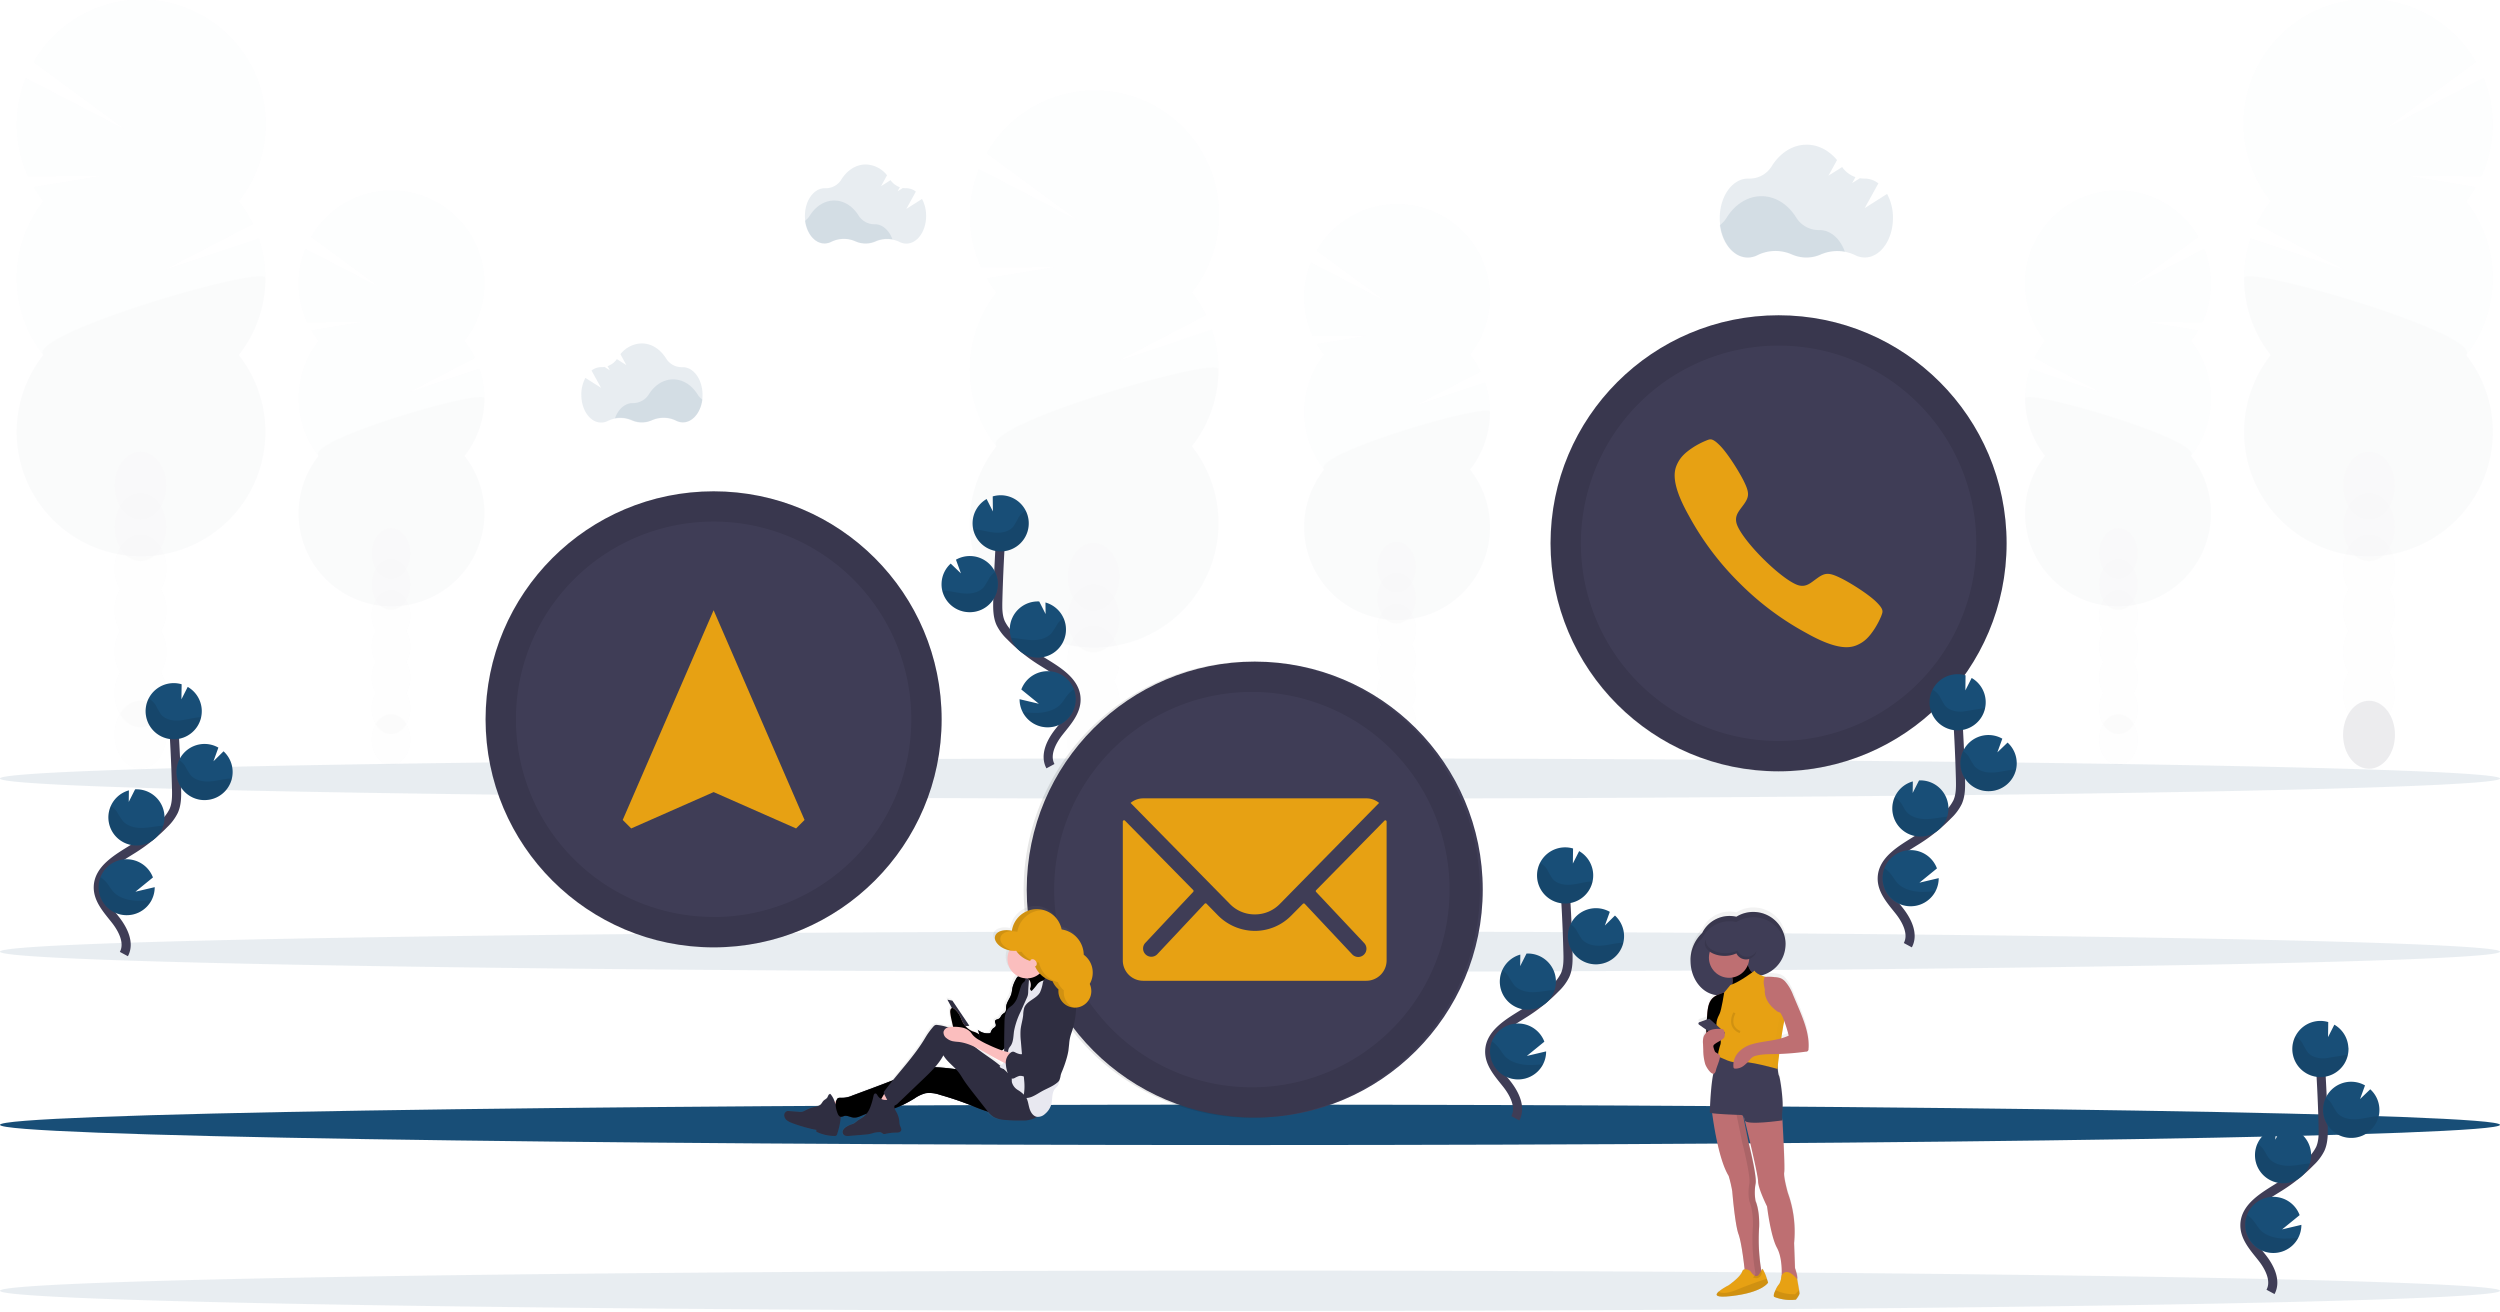 <svg xmlns="http://www.w3.org/2000/svg" xmlns:xlink="http://www.w3.org/1999/xlink" width="1096" height="575" fill="none" xmlns:v="https://vecta.io/nano"><style><![CDATA[.B{opacity:.1}.C{fill:#000}.D{fill:#3f3d56}.E{fill:#184e77}.F{fill:#e7a113}.G{fill:#be6f72}.H{fill:#2f2e41}.I{stroke-miterlimit:10}.J{fill:#fbbebe}.K{stroke:#3f3d56}.L{stroke-width:4}]]></style><g clip-path="url(#C)"><g class="B"><g class="D"><use xlink:href="#D" class="B"/><path d="M488.43 298.37c1.588-2.772 2.409-5.916 2.38-9.11 0-8.23-5.1-14.9-11.39-14.9S468 281.05 468 289.28c-.029 3.194.792 6.338 2.38 9.11a18.61 18.61 0 0 0 0 18.21 18.61 18.61 0 0 0 0 18.21c-1.59 2.771-2.412 5.916-2.38 9.11 0 8.22 5.1 14.9 11.38 14.9s11.39-6.68 11.39-14.9c.032-3.194-.79-6.339-2.38-9.11a18.61 18.61 0 0 0 0-18.21 18.61 18.61 0 0 0 0-18.21l.04-.02z" class="B"/><path d="M479.42 285.97c6.285 0 11.38-6.671 11.38-14.9s-5.095-14.9-11.38-14.9-11.38 6.671-11.38 14.9 5.095 14.9 11.38 14.9z" class="B"/><path d="M479.42 267.76c6.285 0 11.38-6.671 11.38-14.9s-5.095-14.9-11.38-14.9-11.38 6.671-11.38 14.9 5.095 14.9 11.38 14.9z" class="B"/></g><path d="M436.82 128.23a53.09 53.09 0 0 1-4.24-6.24l29.9-4.91-32.34.24c-3.096-6.754-4.782-14.069-4.954-21.497s1.174-14.813 3.954-21.703l43.39 22.51-40-29.42c3.719-6.537 8.75-12.235 14.777-16.734s12.919-7.703 20.244-9.41a54.53 54.53 0 0 1 42.971 7.968 54.53 54.53 0 0 1 15.525 16.043c4.013 6.361 6.667 13.484 7.795 20.92s.705 15.026-1.242 22.29-5.375 14.049-10.07 19.925a54.51 54.51 0 0 1 6.22 9.94l-38.83 20.22 41.39-13.89a54.53 54.53 0 0 1 2.094 26.714c-1.535 8.94-5.276 17.356-10.884 24.486a54.52 54.52 0 0 1 6.192 57.527 54.53 54.53 0 0 1-20.112 22.394c-8.673 5.429-18.698 8.308-28.93 8.308s-20.257-2.879-28.93-8.308a54.53 54.53 0 0 1-20.112-22.394 54.52 54.52 0 0 1 6.192-57.527c-7.56-9.61-11.671-21.483-11.671-33.71s4.111-24.1 11.671-33.71v-.03z" class="B E"/><path d="M534.19 161.94a54.27 54.27 0 0 1-11.67 33.71 54.52 54.52 0 0 1 6.192 57.527 54.53 54.53 0 0 1-20.112 22.394c-8.673 5.429-18.698 8.308-28.93 8.308s-20.257-2.879-28.93-8.308a54.53 54.53 0 0 1-20.112-22.394 54.52 54.52 0 0 1 6.192-57.527c-7.31-9.28 97.37-39.83 97.37-33.71z" class="B C"/><g class="D"><use xlink:href="#E" class="B"/><path d="M619 282.63c1.183-2.069 1.794-4.416 1.77-6.8 0-6.15-3.81-11.14-8.5-11.14s-8.51 5-8.51 11.14a13.33 13.33 0 0 0 1.78 6.8 13.9 13.9 0 0 0 0 13.61 13.9 13.9 0 0 0 0 13.61 13.33 13.33 0 0 0-1.78 6.8c0 6.15 3.81 11.14 8.51 11.14s8.5-5 8.5-11.14c.024-2.384-.587-4.731-1.77-6.8 1.158-2.081 1.765-4.423 1.765-6.805s-.607-4.724-1.765-6.805c1.158-2.081 1.765-4.423 1.765-6.805s-.607-4.724-1.765-6.805h0z" class="B"/><path d="M612.28 273.35c4.7 0 8.51-4.983 8.51-11.13s-3.81-11.13-8.51-11.13-8.51 4.983-8.51 11.13 3.81 11.13 8.51 11.13z" class="B"/><path d="M612.28 259.74c4.7 0 8.51-4.983 8.51-11.13s-3.81-11.13-8.51-11.13-8.51 4.983-8.51 11.13 3.81 11.13 8.51 11.13z" class="B"/></g><path d="M580.44 155.48c-1.168-1.475-2.227-3.032-3.17-4.66l22.35-3.67-24.17.18a40.83 40.83 0 0 1-3.718-16.065c-.134-5.552.866-11.073 2.938-16.225l32.43 16.83-29.91-22c2.797-4.852 6.564-9.075 11.067-12.406s9.642-5.698 15.1-6.954a40.75 40.75 0 0 1 31.996 5.979 40.76 40.76 0 0 1 11.571 11.938c2.995 4.732 4.983 10.03 5.84 15.565s.563 11.186-.863 16.602a40.74 40.74 0 0 1-7.421 14.876c1.81 2.304 3.369 4.795 4.65 7.43l-29 15.07 30.93-10.38c2.173 6.421 2.71 13.282 1.562 19.962s-3.942 12.97-8.132 18.298a40.73 40.73 0 0 1 8.503 20.83c.823 7.604-.511 15.287-3.849 22.168s-8.547 12.684-15.03 16.743-13.976 6.213-21.624 6.213-15.142-2.153-21.624-6.213-11.691-9.862-15.03-16.743-4.672-14.564-3.849-22.168a40.73 40.73 0 0 1 8.503-20.83c-5.65-7.181-8.721-16.053-8.721-25.19s3.071-18.009 8.721-25.19l-.05.01z" class="B E"/><path d="M653.2 180.67a40.57 40.57 0 0 1-8.72 25.19c4.734 6.008 7.68 13.226 8.503 20.83s-.511 15.287-3.849 22.168-8.547 12.684-15.03 16.743-13.976 6.213-21.624 6.213-15.142-2.153-21.624-6.213-11.691-9.862-15.03-16.743-4.672-14.564-3.85-22.168a40.74 40.74 0 0 1 8.504-20.83c-5.48-6.93 72.72-29.76 72.72-25.19z" class="B C"/><g class="D"><use xlink:href="#F" class="B"/><path d="M1029.57 258.37c-1.59-2.772-2.41-5.916-2.38-9.11 0-8.23 5.1-14.9 11.39-14.9s11.38 6.67 11.38 14.9c.03 3.194-.79 6.338-2.38 9.11a18.61 18.61 0 0 1 0 18.21 18.61 18.61 0 0 1 0 18.21c1.59 2.771 2.41 5.916 2.38 9.11 0 8.22-5.1 14.9-11.38 14.9s-11.39-6.68-11.39-14.9c-.03-3.194.79-6.339 2.38-9.11a18.61 18.61 0 0 1 0-18.21 18.61 18.61 0 0 1 0-18.21h0z" class="B"/><path d="M1038.58 245.97c6.28 0 11.38-6.671 11.38-14.9s-5.1-14.9-11.38-14.9c-6.29 0-11.38 6.671-11.38 14.9s5.09 14.9 11.38 14.9z" class="B"/><path d="M1038.58 227.76c6.28 0 11.38-6.671 11.38-14.9s-5.1-14.9-11.38-14.9c-6.29 0-11.38 6.671-11.38 14.9s5.09 14.9 11.38 14.9z" class="B"/></g><path d="M1081.18 88.23c1.56-1.977 2.98-4.062 4.24-6.24l-29.9-4.91 32.34.24c3.1-6.754 4.78-14.069 4.95-21.497.18-7.428-1.17-14.813-3.95-21.703l-43.39 22.51 40-29.42c-3.72-6.538-8.75-12.235-14.78-16.734-6.02-4.499-12.92-7.703-20.24-9.411-7.33-1.707-14.92-1.881-22.32-.509-7.39 1.371-14.43 4.257-20.65 8.477-6.23 4.22-11.514 9.682-15.527 16.043s-6.667 13.483-7.795 20.92-.705 15.025 1.242 22.29a54.53 54.53 0 0 0 10.07 19.924 54.51 54.51 0 0 0-6.22 9.94l38.83 20.22-41.39-13.89a54.53 54.53 0 0 0-2.094 26.714c1.535 8.94 5.276 17.356 10.884 24.486a54.52 54.52 0 0 0-6.192 57.527 54.54 54.54 0 0 0 20.112 22.394 54.52 54.52 0 0 0 57.86 0c8.67-5.43 15.64-13.19 20.11-22.394s6.26-19.479 5.17-29.653c-1.1-10.173-5.03-19.832-11.36-27.874a54.52 54.52 0 0 0 0-67.42v-.03z" class="B E"/><path d="M983.81 121.94a54.27 54.27 0 0 0 11.67 33.71 54.52 54.52 0 0 0-6.192 57.527 54.54 54.54 0 0 0 20.112 22.394 54.52 54.52 0 0 0 57.86 0c8.67-5.43 15.64-13.19 20.11-22.394a54.57 54.57 0 0 0 5.17-29.653c-1.1-10.173-5.03-19.832-11.36-27.874 7.31-9.28-97.37-39.83-97.37-33.71z" class="B C"/><g class="D"><path d="M928.72 335.39c4.7 0 8.51-4.983 8.51-11.13s-3.81-11.13-8.51-11.13-8.51 4.983-8.51 11.13 3.81 11.13 8.51 11.13z" class="B"/><path d="M922 276.63c-1.183-2.069-1.794-4.416-1.77-6.8 0-6.15 3.81-11.14 8.5-11.14s8.51 5 8.51 11.14a13.33 13.33 0 0 1-1.78 6.8 13.9 13.9 0 0 1 0 13.61 13.9 13.9 0 0 1 0 13.61 13.33 13.33 0 0 1 1.78 6.8c0 6.15-3.81 11.14-8.51 11.14s-8.5-5-8.5-11.14c-.024-2.384.587-4.731 1.77-6.8-1.158-2.081-1.765-4.423-1.765-6.805s.607-4.724 1.765-6.805c-1.158-2.081-1.765-4.423-1.765-6.805s.607-4.724 1.765-6.805z" class="B"/><path d="M928.72 267.35c4.7 0 8.51-4.983 8.51-11.13s-3.81-11.13-8.51-11.13-8.51 4.983-8.51 11.13 3.81 11.13 8.51 11.13z" class="B"/><path d="M928.72 253.74c4.7 0 8.51-4.983 8.51-11.13s-3.81-11.13-8.51-11.13-8.51 4.983-8.51 11.13 3.81 11.13 8.51 11.13z" class="B"/></g><path d="M960.56 149.48c1.168-1.475 2.227-3.032 3.17-4.66l-22.35-3.67 24.17.18a40.83 40.83 0 0 0 3.718-16.065c.134-5.552-.866-11.073-2.938-16.225l-32.43 16.83 29.91-22a40.74 40.74 0 0 0-11.067-12.406c-4.502-3.331-9.642-5.698-15.1-6.954a40.75 40.75 0 0 0-31.996 5.979c-4.636 3.142-8.575 7.205-11.571 11.938s-4.983 10.03-5.84 15.565-.563 11.186.863 16.602a40.74 40.74 0 0 0 7.421 14.876c-1.81 2.304-3.369 4.795-4.65 7.43l29 15.07L890 161.6c-2.173 6.421-2.709 13.282-1.562 19.962s3.942 12.97 8.132 18.298c-4.734 6.008-7.68 13.226-8.503 20.83s.511 15.287 3.849 22.168a40.74 40.74 0 0 0 15.03 16.743c6.482 4.06 13.976 6.213 21.624 6.213s15.142-2.153 21.624-6.213 11.691-9.862 15.03-16.743 4.672-14.564 3.85-22.168a40.74 40.74 0 0 0-8.504-20.83c5.65-7.181 8.721-16.053 8.721-25.19s-3.071-18.009-8.721-25.19h-.01z" class="B E"/><path d="M887.8 174.67a40.57 40.57 0 0 0 8.72 25.19 40.73 40.73 0 0 0-8.503 20.83c-.823 7.604.511 15.287 3.849 22.168a40.74 40.74 0 0 0 15.029 16.743c6.483 4.06 13.977 6.213 21.625 6.213s15.142-2.153 21.624-6.213 11.691-9.862 15.03-16.743 4.672-14.564 3.849-22.168a40.73 40.73 0 0 0-8.503-20.83c5.48-6.93-72.72-29.76-72.72-25.19z" class="B C"/><g class="D"><path d="M61.59 337.02c6.285 0 11.38-6.671 11.38-14.9s-5.095-14.9-11.38-14.9-11.38 6.671-11.38 14.9 5.095 14.9 11.38 14.9z" class="B"/><path d="M70.59 258.37a18 18 0 0 0 2.38-9.11c0-8.23-5.1-14.9-11.38-14.9s-11.38 6.67-11.38 14.9a18 18 0 0 0 2.37 9.11 18.67 18.67 0 0 0 0 18.21 18.67 18.67 0 0 0 0 18.21c-1.587 2.771-2.405 5.916-2.37 9.11 0 8.22 5.09 14.9 11.38 14.9S73 312.14 73 303.92a17.94 17.94 0 0 0-2.38-9.11 18.61 18.61 0 0 0 0-18.21 18.61 18.61 0 0 0 0-18.21l-.03-.02z" class="B"/><path d="M61.59 245.97c6.285 0 11.38-6.671 11.38-14.9s-5.095-14.9-11.38-14.9-11.38 6.671-11.38 14.9 5.095 14.9 11.38 14.9z" class="B"/><path d="M61.59 227.76c6.285 0 11.38-6.671 11.38-14.9s-5.095-14.9-11.38-14.9-11.38 6.671-11.38 14.9 5.095 14.9 11.38 14.9z" class="B"/></g><path d="M19 88.23c-1.556-1.979-2.973-4.064-4.24-6.24l29.91-4.91-32.37.29a54.62 54.62 0 0 1-1-43.2l43.4 22.51-40-29.42A54.52 54.52 0 0 1 49.713 1.217a54.52 54.52 0 0 1 42.901 7.981 54.53 54.53 0 0 1 15.505 16.013c4.01 6.348 6.666 13.457 7.8 20.879s.724 15-1.206 22.256A54.53 54.53 0 0 1 104.7 88.26c2.424 3.08 4.51 6.413 6.22 9.94l-38.84 20.17 41.4-13.89c2.902 8.593 3.617 17.775 2.081 26.714s-5.276 17.355-10.881 24.486a54.52 54.52 0 0 1 6.192 57.527c-4.47 9.204-11.44 16.964-20.112 22.394a54.52 54.52 0 0 1-57.86 0c-8.673-5.43-15.642-13.19-20.112-22.394a54.52 54.52 0 0 1 6.192-57.527 54.52 54.52 0 0 1 0-67.42l.02-.03z" class="B E"/><path d="M116.35 121.94a54.27 54.27 0 0 1-11.67 33.71 54.52 54.52 0 0 1 6.192 57.527c-4.47 9.204-11.44 16.964-20.112 22.394a54.52 54.52 0 0 1-57.86 0c-8.673-5.43-15.642-13.19-20.112-22.394a54.52 54.52 0 0 1 6.192-57.527c-7.31-9.28 97.37-39.83 97.37-33.71z" class="B C"/><g class="D"><path d="M171.44 335.39c4.7 0 8.51-4.983 8.51-11.13s-3.81-11.13-8.51-11.13-8.51 4.983-8.51 11.13 3.81 11.13 8.51 11.13z" class="B"/><path d="M178.17 276.63c1.183-2.069 1.794-4.416 1.77-6.8 0-6.15-3.8-11.14-8.5-11.14s-8.51 5-8.51 11.14c-.021 2.384.593 4.732 1.78 6.8a13.9 13.9 0 0 0 0 13.61 13.9 13.9 0 0 0 0 13.61 13.42 13.42 0 0 0-1.78 6.8c0 6.15 3.81 11.14 8.51 11.14s8.5-5 8.5-11.14c.024-2.384-.587-4.731-1.77-6.8 1.158-2.081 1.765-4.423 1.765-6.805s-.607-4.724-1.765-6.805c1.158-2.081 1.765-4.423 1.765-6.805s-.607-4.724-1.765-6.805h0z" class="B"/><path d="M171.44 267.35c4.7 0 8.51-4.983 8.51-11.13s-3.81-11.13-8.51-11.13-8.51 4.983-8.51 11.13 3.81 11.13 8.51 11.13z" class="B"/><path d="M171.44 253.74c4.7 0 8.51-4.983 8.51-11.13s-3.81-11.13-8.51-11.13-8.51 4.983-8.51 11.13 3.81 11.13 8.51 11.13z" class="B"/></g><path d="M139.6 149.48a40.15 40.15 0 0 1-3.17-4.66l22.35-3.67-24.17.18a40.83 40.83 0 0 1-3.718-16.065c-.134-5.552.866-11.073 2.938-16.225l32.43 16.83-29.91-22a40.74 40.74 0 0 1 11.067-12.406c4.502-3.331 9.642-5.698 15.1-6.954a40.75 40.75 0 0 1 31.996 5.979c4.636 3.142 8.575 7.205 11.571 11.938s4.983 10.03 5.84 15.565.563 11.186-.863 16.602a40.74 40.74 0 0 1-7.421 14.876c1.817 2.299 3.376 4.791 4.65 7.43l-29 15.07 30.93-10.38c2.172 6.421 2.709 13.282 1.562 19.962s-3.942 12.97-8.132 18.298c4.734 6.008 7.68 13.226 8.503 20.83s-.511 15.287-3.849 22.168-8.547 12.684-15.03 16.743-13.976 6.213-21.624 6.213-15.142-2.153-21.625-6.213a40.74 40.74 0 0 1-15.029-16.743c-3.338-6.881-4.672-14.564-3.85-22.168a40.74 40.74 0 0 1 8.504-20.83c-5.65-7.181-8.721-16.053-8.721-25.19s3.071-18.009 8.721-25.19l-.05.01z" class="B E"/><path d="M212.36 174.67a40.57 40.57 0 0 1-8.72 25.19c4.734 6.008 7.68 13.226 8.503 20.83s-.511 15.287-3.849 22.168-8.547 12.684-15.03 16.743-13.976 6.213-21.624 6.213-15.142-2.153-21.624-6.213-11.691-9.862-15.03-16.743-4.672-14.564-3.849-22.168a40.73 40.73 0 0 1 8.503-20.83c-5.5-6.93 72.72-29.76 72.72-25.19z" class="B C"/></g><g class="E"><use xlink:href="#G" class="B"/><path d="M548 574.74c302.652 0 548-3.967 548-8.86s-245.348-8.86-548-8.86-548 3.967-548 8.86 245.348 8.86 548 8.86zm0-224.58c302.652 0 548-3.967 548-8.86s-245.348-8.86-548-8.86S0 336.407 0 341.3s245.348 8.86 548 8.86zm0 75.91c302.652 0 548-3.967 548-8.86s-245.348-8.86-548-8.86-548 3.967-548 8.86 245.348 8.86 548 8.86zm260.79-315.7c-3.57-.674-7.26-.27-10.6 1.16-2.005.893-4.175 1.355-6.37 1.355s-4.365-.462-6.37-1.355c-2.372-1.041-4.942-1.554-7.532-1.504a17.88 17.88 0 0 0-7.468 1.794 9.24 9.24 0 0 1-4.31 1.08c-6.08 0-11.13-6.12-12.18-14.19 1.197-.892 2.214-2.001 3-3.27 3.56-5.74 9.07-9.43 15.27-9.43s11.64 3.64 15.2 9.32a11.68 11.68 0 0 0 4.315 4.099c1.768.971 3.758 1.468 5.775 1.441h.16c4.89-.05 9.08 3.83 11.11 9.5z" class="B"/><path d="M827.3 85.02l-9.82 6.22 6-10.84a9.7 9.7 0 0 0-5.94-2.11h-.16a11.35 11.35 0 0 1-2-.15L812 80.25l1.43-2.6a11.79 11.79 0 0 1-5.83-4.42l-6 3.78 3.76-6.84c-3.48-4.18-8.18-6.74-13.34-6.74-6.2 0-11.71 3.68-15.28 9.42a11.41 11.41 0 0 1-10.09 5.44h-.33c-6.84 0-12.38 7.75-12.38 17.31s5.54 17.32 12.38 17.32a9.39 9.39 0 0 0 4.31-1.08 17.85 17.85 0 0 1 7.467-1.801c2.59-.052 5.161.46 7.533 1.501a15.54 15.54 0 0 0 12.74 0 17.91 17.91 0 0 1 7.461-1.468c2.564.05 5.087.649 7.399 1.758a9.3 9.3 0 0 0 4.26 1.06c6.84 0 12.38-7.76 12.38-17.32a21.93 21.93 0 0 0-2.57-10.55h0zm-436.04 19.94c-2.502-.473-5.088-.191-7.43.81-1.402.626-2.92.95-4.455.95s-3.053-.324-4.455-.95a12.48 12.48 0 0 0-10.49.21 6.63 6.63 0 0 1-3 .75c-4.25 0-7.79-4.28-8.53-9.93a8.33 8.33 0 0 0 2.13-2.29c2.49-4 6.35-6.6 10.69-6.6s8.15 2.55 10.64 6.52a8.19 8.19 0 0 0 3.024 2.871 8.18 8.18 0 0 0 4.046 1.009h.11c3.36-.02 6.29 2.7 7.72 6.65z" class="B"/><path d="M404.21 87.23l-6.87 4.36 4.17-7.59a6.75 6.75 0 0 0-4.15-1.48h-.12a7.49 7.49 0 0 1-1.42-.11l-2.33 1.48 1-1.82a8.3 8.3 0 0 1-4.08-3.09l-4.17 2.64 2.64-4.78a12.21 12.21 0 0 0-4.137-3.417c-1.615-.818-3.393-1.267-5.203-1.313-4.34 0-8.2 2.58-10.69 6.6a8.01 8.01 0 0 1-3.022 2.857 8 8 0 0 1-4.048.953h-.23c-4.79 0-8.67 5.42-8.67 12.12s3.88 12.12 8.67 12.12a6.5 6.5 0 0 0 3-.76 12.51 12.51 0 0 1 5.218-1.252c1.809-.034 3.605.325 5.262 1.052a11.1 11.1 0 0 0 4.49 1c1.526-.003 3.035-.323 4.43-.94a12.53 12.53 0 0 1 5.222-1.029c1.794.034 3.56.453 5.178 1.229a6.48 6.48 0 0 0 3 .74c4.78 0 8.66-5.43 8.66-12.12.04-2.596-.579-5.159-1.8-7.45h0zm-134.62 96.14a12.82 12.82 0 0 1 7.42.81 10.93 10.93 0 0 0 8.92 0 12.52 12.52 0 0 1 5.267-1.052 12.53 12.53 0 0 1 5.223 1.252c.924.492 1.953.753 3 .76 4.25 0 7.79-4.29 8.52-9.94a8.15 8.15 0 0 1-2.12-2.29c-2.5-4-6.36-6.59-10.69-6.59s-8.15 2.54-10.65 6.52c-.743 1.2-1.783 2.188-3.02 2.868s-2.629 1.028-4.04 1.012h-.11c-3.37.02-6.31 2.73-7.72 6.65z" class="B"/><path d="M256.63 165.67l6.88 4.36-4.18-7.58a6.79 6.79 0 0 1 4.16-1.49h.11c.479.007.957-.027 1.43-.1l2.33 1.47-1-1.81a8.29 8.29 0 0 0 4.07-3.09l4.17 2.64-2.6-4.79a12.2 12.2 0 0 1 9.34-4.72c4.33 0 8.2 2.58 10.69 6.6a8 8 0 0 0 7.06 3.81h.24c4.78 0 8.66 5.43 8.66 12.12s-3.88 12.12-8.66 12.12c-1.046-.005-2.075-.262-3-.75a12.48 12.48 0 0 0-10.49-.21 10.85 10.85 0 0 1-4.48 1 10.99 10.99 0 0 1-4.44-.94 12.52 12.52 0 0 0-5.217-1.029c-1.792.035-3.556.454-5.173 1.229a6.48 6.48 0 0 1-3 .74c-4.79 0-8.67-5.42-8.67-12.12-.047-2.596.562-5.162 1.77-7.46h0z" class="B"/></g><path d="M664.31 490.26c2.61-4.84-.35-10.76-3.75-15.07s-7.56-8.8-7.47-14.29c.13-7.89 8.51-12.56 15.2-16.74a74.32 74.32 0 0 0 13.65-11 20.12 20.12 0 0 0 4.19-5.62c1.39-3.08 1.35-6.6 1.26-10-.287-11.26-.843-22.513-1.67-33.76" class="I K L"/><g class="E"><path d="M698.45 383.22a12.31 12.31 0 0 0-1.785-5.831c-1.075-1.763-2.576-3.228-4.365-4.259l-2.76 5.45.09-6.6a12.31 12.31 0 0 0-13.665 4.9 12.3 12.3 0 0 0-2.114 7.336c.09 2.608 1.007 5.119 2.618 7.172a12.31 12.31 0 0 0 19.951-.808c1.44-2.176 2.151-4.754 2.03-7.36h0zm-21.96 83.32c-1.238 2.407-3.235 4.339-5.682 5.496s-5.207 1.476-7.853.907a12.31 12.31 0 0 1-6.786-4.056c-1.754-2.062-2.78-4.644-2.919-7.347-.092-1.705.181-3.409.8-5 .907-2.32 2.495-4.311 4.556-5.71a12.32 12.32 0 0 1 18.444 5.84l-7.69 6.26 8.46-2a12.23 12.23 0 0 1-1.33 5.61h0zm-6.08-23.9a12.31 12.31 0 0 1-3.9-24.15l-.07 5.07 2.79-5.52a12.31 12.31 0 0 1 8.866 3.196 12.32 12.32 0 0 1 4.009 8.529c.152 3.262-.997 6.451-3.196 8.866a12.31 12.31 0 0 1-8.529 4.009h.03zm29.89-19.89a12.31 12.31 0 0 1-5.565-1.014c-1.751-.765-3.3-1.928-4.524-3.396a12.3 12.3 0 0 1-2.528-5.06c-.438-1.86-.438-3.797.002-5.657s1.307-3.592 2.532-5.059a12.31 12.31 0 0 1 4.527-3.391c1.752-.764 3.658-1.11 5.566-1.01a12.32 12.32 0 0 1 5.43 1.587l-2.17 6 4.43-4.38c1.792 1.643 3.057 3.779 3.636 6.14a12.31 12.31 0 0 1-11.376 15.23l.04.01z"/></g><g class="C"><path d="M696.79 386.5c-2.84.31-5.6 1.19-8.46 1.37s-6-.51-7.78-2.72a39.57 39.57 0 0 1-2.28-4c-.777-1.213-1.842-2.217-3.1-2.92a12.3 12.3 0 0 0-1.332 5.022 12.29 12.29 0 0 0 .858 5.124c.647 1.628 1.634 3.099 2.895 4.314a12.32 12.32 0 0 0 4.418 2.735c1.65.587 3.407.815 5.153.669a12.3 12.3 0 0 0 8.87-4.948 12.31 12.31 0 0 0 2.138-4.736l-1.38.09zm3.51 36.25c-2.123.1-4.235-.35-6.132-1.308a12.31 12.31 0 0 1-4.692-4.159 12.3 12.3 0 0 1-2.035-5.93c-.156-2.119.24-4.242 1.149-6.163.976.659 1.815 1.501 2.47 2.48a41.56 41.56 0 0 0 2.44 4.07c1.92 2.25 5.2 3 8.17 2.85s5.84-1 8.8-1.25c.41 0 .82-.06 1.24-.07a12.31 12.31 0 0 1-4.117 6.652c-2.059 1.71-4.619 2.703-7.293 2.828h0zm-29.89 19.89c-2.101.098-4.191-.343-6.073-1.282a12.31 12.31 0 0 1-4.676-4.082c-1.184-1.738-1.903-3.75-2.089-5.845s.168-4.202 1.028-6.121c1.015.668 1.899 1.515 2.61 2.5a41.25 41.25 0 0 0 2.67 4.15c2.07 2.31 5.57 3.13 8.71 3s6-.81 9-1a12.33 12.33 0 0 1-4.22 6.104c-2.001 1.553-4.431 2.452-6.96 2.576zm6.08 23.9c-1.238 2.407-3.235 4.339-5.682 5.496s-5.207 1.476-7.853.907a12.31 12.31 0 0 1-6.786-4.056c-1.754-2.062-2.78-4.644-2.919-7.347-.092-1.705.181-3.409.8-5a12.3 12.3 0 0 1 2.7 2.41c1.17 1.42 1.94 3 3.3 4.37 2.51 2.47 6.58 3.49 10.19 3.58 2.089.006 4.176-.114 6.25-.36h0z" class="B"/></g><path d="M54.31 418.26c2.61-4.84-.35-10.76-3.75-15.07s-7.56-8.82-7.47-14.29c.13-7.89 8.51-12.56 15.2-16.74 4.968-3.115 9.55-6.808 13.65-11a20.13 20.13 0 0 0 4.19-5.62c1.39-3.08 1.35-6.6 1.26-10a723.17 723.17 0 0 0-1.67-33.76" class="I K L"/><g class="E"><path d="M88.45 311.22a12.31 12.31 0 0 0-6.15-10.09l-2.76 5.45.09-6.6a12.31 12.31 0 0 0-15.78 12.236 12.31 12.31 0 0 0 16.591 11.112 12.31 12.31 0 0 0 5.979-4.748c1.439-2.176 2.15-4.753 2.03-7.36zm-21.96 83.32c-1.238 2.407-3.235 4.339-5.682 5.496s-5.207 1.476-7.853.907a12.31 12.31 0 0 1-6.785-4.056c-1.754-2.062-2.78-4.644-2.919-7.347a12 12 0 0 1 .8-5 12.32 12.32 0 0 1 23 .13l-7.69 6.26 8.46-2a12.24 12.24 0 0 1-1.33 5.61h0zm-6.08-23.9a12.31 12.31 0 0 1-3.9-24.15l-.07 5.07 2.79-5.52a12.33 12.33 0 0 1 4.751.716 12.32 12.32 0 0 1 4.115 2.48 12.31 12.31 0 0 1 4.009 8.529 12.33 12.33 0 0 1-.716 4.751 12.32 12.32 0 0 1-6.346 6.968 12.3 12.3 0 0 1-4.663 1.156h.03zm29.89-19.89c-1.909.099-3.814-.248-5.565-1.014s-3.3-1.928-4.524-3.396-2.09-3.2-2.528-5.06a12.31 12.31 0 0 1 .002-5.657c.44-1.86 1.307-3.592 2.532-5.058s2.775-2.629 4.527-3.392a12.31 12.31 0 0 1 5.566-1.01c1.909.101 3.767.644 5.43 1.587l-2.17 6 4.43-4.38c1.792 1.643 3.057 3.779 3.636 6.14a12.31 12.31 0 0 1-11.376 15.23l.04.01z"/></g><g class="C"><path d="M86.79 314.5c-2.84.31-5.6 1.19-8.46 1.37s-6-.51-7.78-2.72a39.47 39.47 0 0 1-2.28-4 8.75 8.75 0 0 0-3.1-2.92 12.31 12.31 0 0 0-.475 10.146 12.3 12.3 0 0 0 7.314 7.049c1.651.587 3.407.815 5.153.669a12.29 12.29 0 0 0 4.969-1.517 12.31 12.31 0 0 0 6.039-8.167l-1.38.09zm3.51 36.25c-2.123.1-4.235-.35-6.132-1.308a12.31 12.31 0 0 1-4.692-4.159 12.3 12.3 0 0 1-2.035-5.93 12.31 12.31 0 0 1 1.149-6.163 9.1 9.1 0 0 1 2.47 2.48 41.68 41.68 0 0 0 2.44 4.07c1.92 2.25 5.2 3 8.17 2.85s5.84-1 8.8-1.25c.41 0 .82-.06 1.24-.07a12.31 12.31 0 0 1-4.117 6.652c-2.059 1.71-4.619 2.703-7.293 2.828zm-29.89 19.89c-2.101.098-4.191-.343-6.073-1.282a12.3 12.3 0 0 1-4.675-4.082A12.31 12.31 0 0 1 48.6 353.31a10 10 0 0 1 2.61 2.5 41.25 41.25 0 0 0 2.67 4.15c2.07 2.31 5.57 3.13 8.71 3s6-.81 9-1a12.33 12.33 0 0 1-11.181 8.68zm6.08 23.9c-1.238 2.407-3.235 4.339-5.682 5.496s-5.207 1.476-7.853.907a12.31 12.31 0 0 1-6.785-4.056c-1.754-2.062-2.78-4.644-2.919-7.347a12 12 0 0 1 .8-5 12.3 12.3 0 0 1 2.7 2.41c1.17 1.42 1.94 3 3.3 4.37 2.51 2.47 6.58 3.49 10.19 3.58 2.089.006 4.176-.114 6.25-.36h0z" class="B"/></g><path d="M460.52 335.89c-2.61-4.83.35-10.75 3.76-15.06s7.55-8.8 7.46-14.29c-.12-7.9-8.5-12.56-15.2-16.74a74.03 74.03 0 0 1-13.64-11c-1.723-1.605-3.145-3.505-4.2-5.61-1.38-3.09-1.34-6.6-1.26-10 .3-11.26.857-22.513 1.67-33.76" class="I K L"/><g class="E"><path d="M426.39 228.86c.095-2.062.707-4.067 1.78-5.83s2.572-3.228 4.36-4.26l2.76 5.45-.08-6.6c1.314-.382 2.682-.547 4.05-.49 2.432.113 4.775.945 6.734 2.39a12.31 12.31 0 0 1 4.642 12.865c-.585 2.363-1.858 4.5-3.657 6.14s-4.044 2.709-6.451 3.073-4.868.006-7.072-1.028a12.31 12.31 0 0 1-7.066-11.71h0zm21.95 83.32a12.31 12.31 0 0 0 5.991 5.642c2.585 1.138 5.482 1.353 8.207.607a12.31 12.31 0 0 0-1.432-24.049 12.31 12.31 0 0 0-8.077 1.577c-2.432 1.436-4.296 3.665-5.279 6.313l7.69 6.26-8.46-2c-.007 1.965.46 3.903 1.36 5.65h0zm6.08-23.9c3.022.145 5.992-.827 8.342-2.733a12.31 12.31 0 0 0-4.432-21.417l.06 5.07-2.79-5.52a12.31 12.31 0 0 0-12.9 11.69c-.07 1.42.109 2.842.53 4.2a12.3 12.3 0 0 0 4.214 6.13c2.003 1.559 4.44 2.461 6.976 2.58h0zm-29.88-19.91c1.908.097 3.813-.251 5.563-1.018s3.299-1.929 4.522-3.398a12.31 12.31 0 0 0 2.524-5.061 12.29 12.29 0 0 0-.005-5.655c-.44-1.86-1.308-3.591-2.533-5.057a12.31 12.31 0 0 0-10.092-4.398c-1.909.1-3.767.644-5.429 1.587l2.18 6-4.48-4.29c-1.195 1.083-2.164 2.391-2.85 3.85a12.19 12.19 0 0 0-1.15 4.65c-.06 1.139.045 2.281.31 3.39.627 2.597 2.083 4.918 4.147 6.614a12.3 12.3 0 0 0 7.293 2.786z"/></g><g class="C"><path d="M428.05 232.14c2.84.31 5.6 1.19 8.45 1.37s6-.51 7.79-2.72a39.4 39.4 0 0 0 2.27-4c.781-1.214 1.849-2.217 3.11-2.92a12.32 12.32 0 0 1 1.336 5.024c.083 1.751-.21 3.499-.857 5.128s-1.636 3.1-2.898 4.317a12.31 12.31 0 0 1-4.421 2.735c-1.652.587-3.409.814-5.156.666a12.31 12.31 0 0 1-4.971-1.521c-1.53-.855-2.86-2.027-3.9-3.438a12.31 12.31 0 0 1-2.133-4.741l1.38.1zm-3.51 36.23a12.31 12.31 0 0 0 6.127-1.314c1.896-.958 3.511-2.391 4.689-4.158s1.88-3.808 2.036-5.926a12.31 12.31 0 0 0-1.142-6.162c-.979.659-1.821 1.501-2.48 2.48a41.56 41.56 0 0 1-2.44 4.07c-1.91 2.25-5.19 3-8.16 2.85s-5.84-1-8.8-1.25c-.41 0-.83-.06-1.24-.07a12.3 12.3 0 0 0 11.41 9.48h0zm29.88 19.91c2.102.101 4.194-.338 6.077-1.277s3.494-2.343 4.679-4.082 1.904-3.752 2.089-5.848-.172-4.204-1.035-6.123a9.83 9.83 0 0 0-2.6 2.5 41.25 41.25 0 0 1-2.67 4.15c-2.08 2.31-5.57 3.13-8.72 3s-6-.81-9-1a12.3 12.3 0 0 0 4.216 6.109c2.001 1.554 4.433 2.452 6.964 2.571h0zm-6.08 23.9a12.31 12.31 0 0 0 6.861 5.951c2.962 1.036 6.209.902 9.075-.375s5.137-3.6 6.348-6.495a12.31 12.31 0 0 0 .166-9.081c-1.018.66-1.929 1.473-2.7 2.41-1.17 1.42-2 3-3.3 4.37-2.52 2.47-6.58 3.49-10.2 3.58a53.94 53.94 0 0 1-6.25-.36h0z" class="B"/></g><use xlink:href="#H" class="D"/><path d="M822.64 263.96c-3.48-3.48-11.85-8.73-16-10.69-4.79-2.3-6.55-2.26-9.94.19-2.82 2-4.65 3.93-7.89 3.22s-9.66-5.55-15.87-11.74-11.03-12.57-11.72-15.86 1.21-5.08 3.23-7.9c2.44-3.39 2.51-5.15.19-9.94-2-4.15-7.19-12.5-10.7-16s-4.27-2.73-6.19-2c-1.976.828-3.874 1.832-5.67 3-3.48 2.33-5.43 4.27-6.8 7.19s-2.92 8.34 5.05 22.53a125.69 125.69 0 0 0 22.1 29.47h0c8.714 8.794 18.678 16.254 29.57 22.14 14.18 8 19.61 6.41 22.53 5.05s4.86-3.29 7.18-6.8c1.17-1.795 2.174-3.693 3-5.67.66-1.92 1.44-2.7-2.07-6.19z" class="F"/><path d="M779.73 138.23c-19.782-.01-39.123 5.848-55.576 16.832s-29.277 26.602-36.852 44.877a100 100 0 0 0-5.703 57.788c3.857 19.403 13.382 37.225 27.37 51.214s31.811 23.513 51.214 27.37a100 100 0 0 0 57.788-5.703c18.275-7.575 33.892-20.4 44.877-36.852s16.842-35.794 16.832-55.576c-.013-26.504-10.548-51.919-29.289-70.661s-44.157-29.276-70.661-29.289h0zm0 186.62c-17.142 0-33.898-5.083-48.151-14.607s-25.362-23.059-31.922-38.896-8.276-33.263-4.932-50.075 11.599-32.256 23.72-44.377 27.564-20.375 44.377-23.72 34.238-1.627 50.075 4.932 29.373 17.669 38.896 31.922S866.4 221.038 866.4 238.18c0 11.382-2.242 22.652-6.597 33.167a86.68 86.68 0 0 1-46.906 46.906c-10.515 4.355-21.785 6.597-33.167 6.597z" class="B C"/><path d="M550.08 489.97c55.206 0 99.96-44.754 99.96-99.96s-44.754-99.96-99.96-99.96-99.96 44.754-99.96 99.96 44.754 99.96 99.96 99.96z" class="D"/><g class="F"><path d="M606.93 359.81L577 390.26c-.053.05-.094.111-.123.178a.53.53 0 0 0-.043.212.53.53 0 0 0 .043.212c.029.067.07.128.123.178l21 22.33a3.62 3.62 0 0 1 .982 1.849c.138.7.067 1.425-.206 2.084a3.62 3.62 0 0 1-3.326 2.237 3.64 3.64 0 0 1-2.56-1.06L572 396.23a.57.57 0 0 0-.8 0l-5.09 5.14c-2.084 2.131-4.573 3.824-7.321 4.98a22.36 22.36 0 0 1-8.679 1.75 22.86 22.86 0 0 1-8.836-1.821 22.87 22.87 0 0 1-7.444-5.099l-4.89-5a.57.57 0 0 0-.8 0l-20.84 22.2a3.61 3.61 0 0 1-1.172.784c-.438.182-.908.276-1.383.276s-.945-.094-1.383-.276a3.61 3.61 0 0 1-1.172-.784 3.6 3.6 0 0 1-.787-1.171c-.183-.439-.277-.909-.277-1.384s.094-.945.277-1.384a3.6 3.6 0 0 1 .787-1.171l20.92-22.28a.6.6 0 0 0 0-.78l-29.93-30.45a.55.55 0 0 0-.282-.151c-.107-.022-.218-.011-.319.031s-.187.112-.247.203a.56.56 0 0 0-.092.307v60.93c.008 2.355.947 4.612 2.613 6.277s3.922 2.605 6.277 2.613H599c2.355-.008 4.612-.947 6.277-2.613s2.605-3.922 2.613-6.277V360.2c.005-.113-.025-.226-.087-.321a.56.56 0 0 0-.255-.213c-.105-.043-.221-.051-.332-.026a.55.55 0 0 0-.286.17h0zm-56.85 41.06a15.14 15.14 0 0 0 5.917-1.141c1.876-.773 3.577-1.915 5.003-3.359L604.59 352a8.7 8.7 0 0 0-5.5-2h-97.94c-2.01.007-3.955.714-5.5 2l43.6 44.37a15.09 15.09 0 0 0 4.96 3.346 15.08 15.08 0 0 0 5.87 1.154h0z"/></g><path d="M548.82 290.06c-19.782-.01-39.123 5.848-55.576 16.832s-29.277 26.602-36.852 44.877a100 100 0 0 0-5.703 57.788c3.857 19.403 13.382 37.225 27.37 51.214a100.01 100.01 0 0 0 51.214 27.37 100 100 0 0 0 57.788-5.703c18.275-7.575 33.892-20.4 44.877-36.852s16.842-35.794 16.832-55.576c-.013-26.504-10.548-51.919-29.289-70.661s-44.157-29.276-70.661-29.289zm0 186.62a86.67 86.67 0 0 1-48.151-14.606c-14.253-9.524-25.362-23.06-31.922-38.897s-8.276-33.263-4.932-50.075 11.599-32.256 23.72-44.377 27.564-20.375 44.377-23.72 34.238-1.627 50.075 4.932 29.373 17.669 38.896 31.922 14.607 31.009 14.607 48.151a86.67 86.67 0 0 1-86.67 86.67z" class="B C"/><path d="M312.85 415.32c55.206 0 99.96-44.754 99.96-99.96s-44.754-99.96-99.96-99.96-99.96 44.754-99.96 99.96 44.754 99.96 99.96 99.96z" class="D"/><path d="M312.85 267.53L273 359.47l3.72 3.72 36.14-15.94L349 363.19l3.72-3.72-39.87-91.94z" class="F"/><path d="M312.85 215.37c-19.78-.01-39.119 5.847-55.571 16.829s-29.276 26.596-36.853 44.868a100.01 100.01 0 0 0-5.711 57.781c3.853 19.402 13.373 37.225 27.357 51.215a100 100 0 0 0 51.201 27.382c19.399 3.862 39.508 1.885 57.784-5.682s33.896-20.385 44.886-36.831S412.8 335.15 412.8 315.37a100 100 0 0 0-99.95-100h0zm0 186.62c-17.144 0-33.903-5.084-48.156-14.61a86.67 86.67 0 0 1-36.845-88.987 86.67 86.67 0 0 1 23.734-44.376c12.126-12.119 27.574-20.369 44.389-23.708a86.67 86.67 0 0 1 88.966 36.896c9.517 14.26 14.592 31.021 14.582 48.165a86.67 86.67 0 0 1-86.67 86.66v-.04z" class="B C"/><path d="M788.93 441.25l-2.79-6.62a19.63 19.63 0 0 0-3.41-5.89 6.24 6.24 0 0 0-2-1.5 8.53 8.53 0 0 0-2.61-.52 20.89 20.89 0 0 0-4.1-.11l-1.72-.61c2.959-.777 5.59-2.485 7.505-4.87s3.015-5.323 3.135-8.38v-.61a14.25 14.25 0 0 0-1.062-5.458 14.26 14.26 0 0 0-3.069-4.636 14.24 14.24 0 0 0-4.61-3.108c-1.726-.724-3.578-1.1-5.449-1.108a14 14 0 0 0-7.45 2.13 13.37 13.37 0 0 0-15 7.23c-1.656 1.585-2.965 3.496-3.843 5.614a16.53 16.53 0 0 0-1.257 6.686v.63c.26 7.77 5.28 14 11.62 14.63-.678.305-1.3.72-1.84 1.23-1.94 1.87-2.26 4.84-2.47 7.54l-.15 2-3.36 1.2a.62.62 0 0 0-.273.193.63.63 0 0 0-.088.638c.046.104.118.193.211.259l3.21 2.29v.57c0 .19 0 .43.06.65a4.6 4.6 0 0 0-1.24 1.77 8.18 8.18 0 0 0-.29 3.24l.12 2.79a21.92 21.92 0 0 0 .85 6.21c.42 1.24 2.24 4.23 3.55 4.25-1.21 5.5-1.53 17.1-1.53 17.1-.15.15.27.29 1 .41.72 5.52 3.07 21 7.24 27.81a58.62 58.62 0 0 1 1.57 6.76s1.19 14.71 2.76 19.08c1.34 3.72 2.4 12.9 2.69 15.56a1.53 1.53 0 0 0-1.11 1.14c-.79 2.38-5.91 6-5.91 6a24.79 24.79 0 0 0-4.42 2.83c-1.61 1.45-1.55 2.76 5.6 1.94 13.8-1.59 16.16-6 16.16-6s-.22-.74-.55-1.7c-.421-1.494-1.03-2.928-1.81-4.27-.2-.19-.4.13-.64.63-1.041-6.381-1.357-12.858-.94-19.31 0 0 .39-6.76-1.58-11.53-.438-2.498-.438-5.052 0-7.55.79-3.18-3.15-18.69-3.15-18.69l-2.26-11.42a3.29 3.29 0 0 1 .63 1.33l.06.23.06.33a.62.62 0 0 0 .16.31c1.54 6.4 5.76 24.13 5.76 26.73 0 3.18 3.94 11.13 3.94 11.13s1.57 13.12 4.33 18.28c2.1 3.93 2.15 9.69 2.05 12.23 0 0-.47 3.27-1.26 4.06a9.66 9.66 0 0 0-1.49 2.59l-.09.19s-1.18 2.39-.39 2.79c3.005 1.179 6.257 1.588 9.46 1.19 0 0 1.58-2 1.58-2.78a12.58 12.58 0 0 0-.18-1.42 194.28 194.28 0 0 0-.84-4.87c.33-1.28-1-4.84-1-4.84l-.4-11.13c.732-7.536-.21-15.141-2.76-22.27 0 0-2-7.15-1.57-9.14s-.79-23.06-.79-23.06l-.12-.3c-.107-1.49-.066-2.988.12-4.47.39-4.77-1.18-14.71-1.58-15.1a13.12 13.12 0 0 1-.56-3.29l.73-6.28a113 113 0 0 0 11.62-1 1.45 1.45 0 0 0 1-.4 1.4 1.4 0 0 0 .23-.81c.46-5.99-1.73-11.81-4-17.35zM781 453.86c.41-2.85.85-5.61 1.29-7.66l.06.18a55.55 55.55 0 0 1 1.9 6.3 21.46 21.46 0 0 1-3.25 1.18z" fill="url(#A)"/><path d="M750.37 486.05s2.36 21.23 7.47 29.48c.657 2.193 1.181 4.424 1.57 6.68 0 0 1.18 14.54 2.75 18.86s2.75 16.12 2.75 16.12 5.5 6.28 7.47 1.18a82.81 82.81 0 0 1-1.18-20.44s.39-6.68-1.57-11.4a21.34 21.34 0 0 1 0-7.46c.78-3.15-3.15-18.47-3.15-18.47l-3.14-15.33-12.97.78z" class="G"/><path d="M775.13 562.3s-2.36 4.32-16.11 5.89c-7.14.81-7.19-.48-5.58-1.92 1.365-1.085 2.839-2.023 4.4-2.8 0 0 5.11-3.53 5.89-5.89s3.54-.39 3.54-.39c3.93 5.89 4.72-1.58 5.5-.79.783 1.319 1.391 2.734 1.81 4.21l.55 1.69z" class="F"/><g class="C"><path d="M775.13 562.3s-2.36 4.32-16.11 5.89c-7.14.81-7.19-.48-5.58-1.92 1.12.71 3.38 1 7.93-.83 6.55-2.68 11.3-4.23 13.21-4.83.33.95.55 1.69.55 1.69zm-3.93-24.37s.39-6.68-1.57-11.4a21.34 21.34 0 0 1 0-7.46c.78-3.15-3.15-18.47-3.15-18.47l-3.14-15.33-2.72.16 3.11 15.17s3.93 15.32 3.15 18.47a21.34 21.34 0 0 0 0 7.46c2 4.72 1.57 11.4 1.57 11.4a82.81 82.81 0 0 0 1.18 20.44 3.44 3.44 0 0 1-1.14 1.62c1.46.66 3 .63 3.89-1.62a82.81 82.81 0 0 1-1.18-20.44h0z" class="B"/></g><path d="M768.64 399.79c-2.622-.005-5.193.726-7.42 2.11-2.94-.679-6.024-.342-8.748.957s-4.928 3.481-6.252 6.193c-1.649 1.56-2.954 3.448-3.831 5.542a16.29 16.29 0 0 0-1.259 6.618c0 8.36 5.63 15.13 12.57 15.13 5 0 9.38-3.56 11.39-8.71a13.78 13.78 0 0 0 3.54.46c3.753 0 7.352-1.491 10.006-4.144s4.144-6.253 4.144-10.006-1.491-7.352-4.144-10.006-6.253-4.144-10.006-4.144h.01z" class="D"/><path d="M780.24 488.02l1.18 3.14s1.18 20.83.78 22.8 1.58 9 1.58 9a50.31 50.31 0 0 1 2.75 22l.39 11s1.57 4.32.79 5.11-6.71-.7-6.71-.7.79-8.25-2-13.36-4.32-18.08-4.32-18.08-3.93-7.86-3.93-11-6.29-28.69-6.29-28.69l15.78-1.22z" class="G"/><path d="M749.58 487.63s.4-14.15 2-18.47a29.36 29.36 0 0 0 1.75-6.27s23.79 4.3 25.76 2.73c0 0 .39 5.5.79 5.89s2 10.22 1.57 14.94 0 4.71 0 4.71-16.12 2.36-16.51 0-1.57-2.35-1.57-2.35-14.57-.44-13.79-1.18z" class="D"/><g class="B C"><path d="M762.55 487.63s-9.94-.27-12.94-.81v.81c-.78.78 13.76 1.18 13.76 1.18a1 1 0 0 1 .54.22c-.53-1.4-1.36-1.4-1.36-1.4zm17.3-16.12c-.4-.39-.79-5.89-.79-5.89a1.69 1.69 0 0 1-.67.24c.14 1.66.41 4.21.67 4.47s2 10.22 1.57 14.94 0 4.71 0 4.71-12.75 1.87-15.84.62c0 .17.09.36.12.56.39 2.36 16.51 0 16.51 0s-.4 0 0-4.71-1.18-14.54-1.57-14.94z" class="B"/></g><use xlink:href="#I" class="G"/><use xlink:href="#I" class="B C"/><path d="M776.11 447.74a9.04 9.04 0 1 0 0-18.08 9.04 9.04 0 0 0 0 18.08z" class="G"/><path d="M788.88 567.01c0 .79-1.57 2.75-1.57 2.75-3.193.392-6.432-.013-9.43-1.18-.79-.39.39-2.75.39-2.75l.09-.19a9.53 9.53 0 0 1 1.49-2.56c.78-.78 1.25-4 1.25-4 2.44-4 6.77 1.73 6.77 1.73l.84 4.82.17 1.38z" class="F"/><path d="M788.88 567.01c0 .79-1.57 2.75-1.57 2.75-3.193.392-6.432-.013-9.43-1.18-.79-.39.39-2.75.39-2.75l.09-.19c2.678 1.244 5.609 1.846 8.56 1.76l1.79-1.79.17 1.4z" class="B C"/><g class="G"><path d="M758.03 428.67c4.882 0 8.84-3.958 8.84-8.84s-3.958-8.84-8.84-8.84-8.84 3.958-8.84 8.84 3.958 8.84 8.84 8.84z"/><use xlink:href="#J"/></g><use xlink:href="#J" class="B C"/><path d="M769.23 425.53s-6.68 5.11-10.61 6.29l-2.73 3.3s-1.2 7.7-2 9.28-2.75 5.11 0 8.64c0 0 .78 3.54.39 4.72s-1.82 5.5-.52 5.7 5.24 2.94 8.77 2.16 16.71 3 16.71 3 2.18-20.25 3.76-23.83l-3.54-1.18s-9.82-5.89-3.93-14.93c-.01 0-5.53-1.18-6.3-3.15z" class="F"/><path d="M744.84 449.2l8.12 5.75c.103.076.227.116.355.116s.252-.04.355-.116l2.2-1.65a.61.61 0 0 0 .159-.211.63.63 0 0 0 .057-.259.63.63 0 0 0-.057-.259.61.61 0 0 0-.159-.211l-6.25-5.55a.6.6 0 0 0-.61-.12l-4.01 1.44c-.105.036-.199.101-.27.187s-.118.189-.134.299-.003.223.04.326.114.192.204.258h0z" class="D"/><path d="M747.57 466.52c-.574-1.992-.86-4.057-.85-6.13l-.12-2.77c-.121-1.075-.022-2.164.29-3.2a5.22 5.22 0 0 1 1.353-1.854 5.23 5.23 0 0 1 2.017-1.096 11.64 11.64 0 0 1 4.59-.33c.207.001.411.056.59.16a1.1 1.1 0 0 1 .32.54c.227.443.361.929.392 1.426a3.61 3.61 0 0 1-.212 1.464 2.99 2.99 0 0 1-.92.95c-1.09.78-2.36 1.3-3.39 2.15-.209.142-.37.344-.46.58a1.34 1.34 0 0 0 0 .63 10.11 10.11 0 0 0 .52 1.61c.088.262.243.496.45.68.19.16.44.22.64.37.43.35 1.33.81 1.28 1.36-.15 2-1.35 4.24-1.82 6.22-.9 3.87-4.09-1.07-4.67-2.76z" class="G"/><g class="B C"><path d="M760.2 465.62h-.22c.849.165 1.721.165 2.57 0h.25a8.99 8.99 0 0 0-2.6 0zm20.63-21.42c-1.41 3.17-3.49 20.34-3.86 23.75l2.29.62s2.16-20.2 3.74-23.78l-2.17-.59z" class="B"/></g><path d="M776.42 438.98c.074.395.226.771.447 1.106a3 3 0 0 0 .843.844 17.31 17.31 0 0 1 2.29 2.32c.988 1.39 1.754 2.925 2.27 4.55a55.99 55.99 0 0 1 1.89 6.22c-5 2.32-10.68 2.21-16 3.74a12.77 12.77 0 0 0-6 3.55c-.814.863-1.432 1.891-1.814 3.014a8.28 8.28 0 0 0-.396 3.496.85.85 0 0 0 .12.39c.087.098.195.174.317.223s.253.068.383.057a6 6 0 0 0 3.67-1.26c1.038-.811 1.98-1.737 2.81-2.76a4.52 4.52 0 0 1 2-1.48c2.89-.88 6-.83 9-.88a113.55 113.55 0 0 0 13.41-1.06c.162.019.327.002.481-.052s.295-.141.41-.257.204-.256.257-.41.071-.319.052-.481c.44-5.9-1.75-11.66-4-17.13l-2.78-6.55a19.4 19.4 0 0 0-3.4-5.82 5.99 5.99 0 0 0-2-1.48 8.48 8.48 0 0 0-2.68-.5c-1.455-.196-2.929-.223-4.39-.08-.233.736-.374 1.499-.42 2.27.08 2.7 1.26 5.23 2.42 7.67.15.37.58.39.81.75z" class="G"/><path d="M760.41 444.04a7.33 7.33 0 0 0-1 3.82 5.13 5.13 0 0 0 .25 1.56 5.05 5.05 0 0 0 1.254 1.863c.552.519 1.213.908 1.936 1.137" stroke="#000" class="B I"/><path d="M765.5 411.19c-.493-.002-.982.076-1.45.23-1.31-2-4.39-3.38-8-3.38-4.78 0-8.65 2.47-8.65 5.51s3.87 5.5 8.65 5.5c1.79.019 3.562-.356 5.19-1.1a4.71 4.71 0 0 0 1.629 1.87c.7.466 1.513.737 2.353.783a4.71 4.71 0 0 0 4.249-2.2c.447-.713.695-1.533.718-2.374s-.18-1.673-.587-2.409-1.005-1.35-1.73-1.777a4.7 4.7 0 0 0-2.392-.653h.02z" class="D"/><g class="C"><path d="M765.89 419.44c-.887 0-1.755-.25-2.505-.723a4.69 4.69 0 0 1-1.735-1.947c-1.628.744-3.4 1.119-5.19 1.1-4.77 0-8.64-2.46-8.64-5.5-.015-.183-.015-.367 0-.55a3.72 3.72 0 0 0-.44 1.73c0 3 3.87 5.5 8.65 5.5 1.79.019 3.562-.356 5.19-1.1a4.71 4.71 0 0 0 4.858 2.623c.983-.129 1.9-.566 2.62-1.247a4.71 4.71 0 0 0 1.392-2.546c-.38.792-.976 1.462-1.719 1.932a4.68 4.68 0 0 1-2.481.728h0zm-19.66-8.07c1.324-2.712 3.528-4.895 6.252-6.193s5.808-1.636 8.748-.957c2.057-1.27 4.406-1.992 6.822-2.096a14.13 14.13 0 0 1 6.977 1.504c2.159 1.09 4.002 2.714 5.354 4.719s2.167 4.323 2.367 6.733v-1.18a14.14 14.14 0 0 0-1.959-7.15c-1.277-2.166-3.109-3.953-5.307-5.176a14.14 14.14 0 0 0-7.196-1.78 14.13 14.13 0 0 0-7.108 2.106c-2.94-.679-6.024-.342-8.748.957a13.35 13.35 0 0 0-6.252 6.193c-1.649 1.56-2.954 3.448-3.831 5.542a16.29 16.29 0 0 0-1.259 6.618v1.18c.196-4.207 2.043-8.166 5.14-11.02z" class="B"/></g><path d="M836.39 414.37c2.61-4.83-.35-10.76-3.76-15.07s-7.55-8.79-7.46-14.29c.12-7.89 8.5-12.55 15.2-16.74a73.88 73.88 0 0 0 13.64-11c1.72-1.607 3.142-3.507 4.2-5.61 1.38-3.09 1.34-6.6 1.26-10-.293-11.267-.85-22.52-1.67-33.76" class="I K L"/><g class="E"><path d="M870.52 307.3c-.095-2.06-.708-4.064-1.781-5.825a12.29 12.29 0 0 0-4.359-4.255l-2.76 5.45.08-6.6c-1.312-.392-2.682-.557-4.05-.49a12.31 12.31 0 0 0-11.007 8.122c-.826 2.29-.954 4.774-.368 7.137a12.31 12.31 0 0 0 3.66 6.139c1.8 1.64 4.046 2.708 6.454 3.071s4.869.004 7.072-1.032a12.31 12.31 0 0 0 5.307-4.788c1.256-2.086 1.866-4.497 1.752-6.929h0zm-21.95 83.33c-1.291 2.511-3.407 4.503-5.992 5.639a12.31 12.31 0 0 1-14.959-4.094c-1.646-2.295-2.453-5.086-2.285-7.905a12.31 12.31 0 0 1 10.469-11.443c2.793-.418 5.644.138 8.076 1.573s4.297 3.663 5.281 6.31l-7.69 6.26 8.46-2c.008 1.969-.458 3.91-1.36 5.66h0zm-6.08-23.91c-3.022.145-5.992-.827-8.342-2.733a12.31 12.31 0 0 1 4.432-21.417l-.06 5.07 2.79-5.51c3.262-.149 6.449 1.002 8.862 3.202a12.32 12.32 0 0 1 4.008 8.528c.077 1.615-.166 3.229-.714 4.75a12.29 12.29 0 0 1-2.478 4.115c-1.088 1.195-2.402 2.164-3.865 2.851s-3.048 1.08-4.663 1.154l.03-.01zm29.88-19.88c-1.908.097-3.813-.251-5.563-1.018s-3.299-1.929-4.522-3.398a12.31 12.31 0 0 1-2.524-5.061 12.29 12.29 0 0 1 .005-5.655c.44-1.86 1.308-3.591 2.533-5.057a12.31 12.31 0 0 1 10.092-4.398c1.909.1 3.767.644 5.429 1.587l-2.18 6 4.48-4.3c1.194 1.084 2.161 2.392 2.848 3.851a12.25 12.25 0 0 1 1.152 4.649 11.86 11.86 0 0 1-.31 3.39c-.627 2.598-2.082 4.921-4.146 6.618s-4.624 2.678-7.294 2.792h0z"/></g><g class="C"><path d="M868.87 310.58l-8.46 1.38c-2.85.18-6-.51-7.79-2.73a38.34 38.34 0 0 1-2.27-4 8.84 8.84 0 0 0-3.1-2.92 12.32 12.32 0 0 0-1.336 5.024c-.083 1.751.21 3.499.857 5.128s1.636 3.1 2.898 4.317a12.31 12.31 0 0 0 4.421 2.735c1.652.587 3.409.814 5.156.666a12.31 12.31 0 0 0 4.971-1.521c1.53-.855 2.86-2.027 3.9-3.438a12.31 12.31 0 0 0 2.133-4.741l-1.38.1zm3.5 36.26a12.31 12.31 0 0 1-6.127-1.314c-1.896-.958-3.511-2.391-4.689-4.158s-1.88-3.808-2.036-5.926a12.31 12.31 0 0 1 1.142-6.162c.979.655 1.821 1.494 2.48 2.47a39.5 39.5 0 0 0 2.44 4.07c1.91 2.26 5.19 3 8.16 2.86s5.84-1 8.8-1.25c.41 0 .83-.07 1.24-.08-.611 2.608-2.055 4.945-4.114 6.658s-4.621 2.707-7.296 2.832h0zm-29.88 19.88c-2.104.103-4.199-.336-6.085-1.275a12.3 12.3 0 0 1-6.77-9.946 12.31 12.31 0 0 1 1.045-6.129c1.009.671 1.89 1.518 2.6 2.5 1 1.35 1.55 2.91 2.67 4.15 2.08 2.32 5.57 3.13 8.72 3.06s6-.82 9-1.05a12.31 12.31 0 0 1-11.18 8.69h0zm6.08 23.91a12.32 12.32 0 0 1-22.45-10 12.06 12.06 0 0 1 2.7 2.41c1.18 1.43 1.95 3 3.3 4.38 2.52 2.47 6.58 3.48 10.2 3.58 2.089-.002 4.176-.126 6.25-.37h0z" class="B"/></g><path d="M995.39 566.37c2.61-4.83-.35-10.76-3.76-15.07s-7.55-8.79-7.46-14.29c.12-7.89 8.5-12.55 15.2-16.74a73.65 73.65 0 0 0 13.64-11c1.72-1.607 3.14-3.507 4.2-5.61 1.38-3.09 1.34-6.6 1.26-10-.29-11.267-.84-22.52-1.67-33.76" class="I K L"/><g class="E"><path d="M1029.52 459.3c-.1-2.06-.71-4.064-1.78-5.825a12.24 12.24 0 0 0-4.36-4.255l-2.76 5.45.08-6.6c-1.3-.386-2.65-.552-4-.49-2.43.113-4.78.946-6.74 2.391a12.4 12.4 0 0 0-4.27 5.73c-.82 2.291-.95 4.775-.36 7.138a12.27 12.27 0 0 0 3.66 6.139c1.8 1.64 4.04 2.708 6.45 3.071s4.87.004 7.07-1.032 4.05-2.702 5.31-4.788c1.25-2.086 1.86-4.497 1.75-6.929h-.05zm-21.95 83.33a12.32 12.32 0 0 1-5.99 5.639c-2.586 1.137-5.484 1.351-8.207.606a12.31 12.31 0 0 1-6.754-4.7c-1.646-2.295-2.453-5.086-2.285-7.905a12.31 12.31 0 0 1 10.469-11.443c2.793-.418 5.647.138 8.077 1.573s4.3 3.663 5.28 6.31l-7.69 6.26 8.46-2c.01 1.969-.46 3.91-1.36 5.66h0zm-6.08-23.91a12.31 12.31 0 0 1-3.91-24.15l-.06 5.07 2.79-5.51a12.31 12.31 0 0 1 8.86 3.202 12.28 12.28 0 0 1 4.01 8.528 12.38 12.38 0 0 1-.71 4.75c-.55 1.521-1.39 2.919-2.48 4.115a12.26 12.26 0 0 1-3.87 2.851c-1.46.688-3.05 1.08-4.66 1.154l.03-.01zm29.88-19.88c-1.91.097-3.81-.251-5.56-1.018a12.27 12.27 0 0 1-4.52-3.398c-1.23-1.468-2.09-3.201-2.53-5.061s-.43-3.796.01-5.655a12.24 12.24 0 0 1 2.53-5.057c1.22-1.466 2.77-2.627 4.53-3.39 1.75-.763 3.65-1.109 5.56-1.008a12.31 12.31 0 0 1 5.43 1.587l-2.18 6 4.48-4.3a12.36 12.36 0 0 1 2.85 3.851c.68 1.459 1.08 3.039 1.15 4.649a11.72 11.72 0 0 1-.31 3.39c-.63 2.598-2.08 4.921-4.15 6.618-2.06 1.698-4.62 2.678-7.29 2.792h0z"/></g><g class="C"><path d="M1027.87 462.58l-8.46 1.38c-2.85.18-6-.51-7.79-2.73a38.34 38.34 0 0 1-2.27-4c-.78-1.211-1.84-2.214-3.1-2.92-.8 1.561-1.25 3.274-1.34 5.024-.08 1.751.21 3.499.86 5.128s1.64 3.1 2.9 4.317 2.77 2.148 4.42 2.735 3.41.814 5.16.666c1.74-.147 3.44-.666 4.97-1.521s2.86-2.027 3.9-3.438 1.76-3.027 2.13-4.741l-1.38.1zm3.5 36.26c-2.12.098-4.23-.355-6.13-1.314a12.37 12.37 0 0 1-4.69-4.158c-1.17-1.767-1.88-3.808-2.03-5.926-.16-2.118.23-4.241 1.14-6.162.98.655 1.82 1.494 2.48 2.47.73 1.404 1.55 2.764 2.44 4.07 1.91 2.26 5.19 3 8.16 2.86s5.84-1 8.8-1.25c.41 0 .83-.07 1.24-.08-.61 2.608-2.06 4.945-4.11 6.658-2.06 1.712-4.62 2.707-7.3 2.832zm-29.88 19.88c-2.104.103-4.199-.336-6.085-1.275a12.3 12.3 0 0 1-6.77-9.946 12.31 12.31 0 0 1 1.045-6.129c1.009.671 1.89 1.518 2.6 2.5 1 1.35 1.55 2.91 2.67 4.15 2.08 2.32 5.57 3.13 8.72 3.06s6-.82 9-1.05c-.74 2.423-2.21 4.558-4.22 6.113-2 1.556-4.43 2.455-6.96 2.577zm6.08 23.91a12.32 12.32 0 0 1-6.87 5.846c-2.944 1.01-6.163.868-9.008-.4a12.32 12.32 0 0 1-6.572-15.446 12.06 12.06 0 0 1 2.7 2.41c1.18 1.43 2 3 3.3 4.38 2.52 2.47 6.58 3.48 10.2 3.58a53.87 53.87 0 0 0 6.25-.37h0z" class="B"/></g><path d="M478 425.28a9.81 9.81 0 0 0-1.013-4.425c-.679-1.375-1.671-2.572-2.897-3.495a11.5 11.5 0 0 0-9.61-11.28c-.413-1.971-1.338-3.798-2.68-5.299a11.48 11.48 0 0 0-4.97-3.251h0c-.464-.145-.939-.256-1.42-.33h-.14-.25-.2-.22-.27-.61a11.26 11.26 0 0 0-10.88 9.62c-3.51-.81-6.72.24-7.31 2.46a3 3 0 0 0 .1 1.78c.6 1.72 2.55 3.37 5.16 4.18l.34.1.51.13h.11a8.85 8.85 0 0 0-.84 3.79 8.74 8.74 0 0 0 1.258 4.562c.831 1.376 2.026 2.497 3.452 3.238l-.23.14c-.325.296-.584.657-.76 1.06a15.87 15.87 0 0 0-1.47 3.54c-.25 1.06-.29 2.16-.6 3.21-.58 1.93-2.06 3.56-2.23 5.57-.08.9.07 2-.57 2.58-.157.137-.328.257-.51.36a4.14 4.14 0 0 0-1.11 1.17 3.89 3.89 0 0 1-.78 1.12c-.58.43-1.53.39-1.81 1.06s.45 1.46.28 2.19-.79.87-1.24 1.28c-.523.563-.892 1.252-1.07 2-.946.181-1.921.151-2.854-.088s-1.802-.68-2.546-1.292a10.07 10.07 0 0 1 .56 2 8.77 8.77 0 0 0-2.91-1.46 9.2 9.2 0 0 1-3.1-2.3l1.66-.23-7.33-11.19-2.17-.45 1.94 3.73a1.19 1.19 0 0 0-.42.32c-.114.137-.196.297-.24.47-.103.415-.127.846-.07 1.27.1 1.01.267 2.012.5 3l.56 2.62.18.73a6.88 6.88 0 0 0-2.17.24c-1.454-.541-2.968-.9-4.51-1.07-.33-.067-.67-.067-1 0-.374.177-.699.441-.95.77a30.77 30.77 0 0 0-3.35 4.72c-4 6.86-9.21 12.85-14.14 19.05l-10.26 4-7.38 2.82c-1.439.653-3 .994-4.58 1-.7 0-1.57-.15-2 .45-.193.312-.344.648-.45 1l-.76.08a8.75 8.75 0 0 0-1.77-3.26 1.11 1.11 0 0 0-.494.217 1.12 1.12 0 0 0-.336.423c-.18.33-.29.69-.5 1-.39.58-1.08.86-1.57 1.35s-.8 1.25-1.34 1.75c-.736.545-1.601.889-2.51 1a15.85 15.85 0 0 0-3.93 1.49 6.3 6.3 0 0 1-1.45.67 5.45 5.45 0 0 1-1.71.06l-3.9-.29c-.35-.044-.705-.027-1.05.05-.392.159-.722.439-.945.798a2 2 0 0 0-.295 1.202 3.14 3.14 0 0 0 .399 1.202c.213.37.5.692.841.948a7.96 7.96 0 0 0 2.22 1.15 65.17 65.17 0 0 0 10.4 3.08v.79a17.74 17.74 0 0 0 8 1.9 1.24 1.24 0 0 0 .6-.11 1.32 1.32 0 0 0 .5-.78c.829-2.48 1.353-5.053 1.56-7.66h0a4.01 4.01 0 0 0 1.41-.36c1.34-.37 2.68.55 4.07.7 1.71.19 3.29-.81 4.91-1.42l.7-.23c-.461.593-1.007 1.115-1.62 1.55-.67.48-1.42.84-2.07 1.34a14.31 14.31 0 0 1-1.76 1.36 11.03 11.03 0 0 1-1.35.52 8.88 8.88 0 0 0-1.93 1 3.91 3.91 0 0 0-1.31 1.28 1.92 1.92 0 0 0-.279.886c-.02.314.039.628.169.914.138.233.325.435.548.59s.475.261.742.31c.527.08 1.063.08 1.59 0l6.34-.54a17.04 17.04 0 0 0 2.65-.38c.46-.11.92-.26 1.38-.39a12.34 12.34 0 0 1 2.41-.36 1.99 1.99 0 0 1 .7.07c.49.16.84.66 1.34.76a2 2 0 0 0 1-.13 22.27 22.27 0 0 1 4.69-.5c.69 0 1.5-.17 1.82-.81s-.26-1.67-.52-2.52c-.133-.544-.207-1.1-.22-1.66a10.4 10.4 0 0 0-1.16-3.94 10.26 10.26 0 0 1-.87-1.8 45.49 45.49 0 0 0 8.63-4.38 15.43 15.43 0 0 1 4.92-2.37c2.088-.249 4.205-.002 6.18.72a140.46 140.46 0 0 1 14.17 4.94c2.21.91 4.41 1.87 6.69 2.56.665.892 1.469 1.672 2.38 2.31a11 11 0 0 0 5.15 1.41 67.48 67.48 0 0 0 7.25.27 12.24 12.24 0 0 0 5.4-1c.406-.203.785-.455 1.13-.75.653.055 1.31-.033 1.925-.26a4.46 4.46 0 0 0 1.635-1.05 8.63 8.63 0 0 0 2.71-4.28c.59-2.28.14-5 1.54-6.82.37-.5.86-.9 1.23-1.4a3.94 3.94 0 0 0 .64-2.31c.016-.032.037-.062.06-.09a8.48 8.48 0 0 0 .6-2.3 13.18 13.18 0 0 1 .65-1.82 56.03 56.03 0 0 0 1.86-5.39 31.5 31.5 0 0 0 .86-3.7c.15-1 .24-2 .32-3 .106-1.576.412-3.132.91-4.63 1.252-3.567 1.96-7.302 2.1-11.08v-.22a7.44 7.44 0 0 0 4.757-2.503 7.43 7.43 0 0 0 1.823-5.057c0-1.113-.235-2.214-.69-3.23.885-1.532 1.347-3.271 1.34-5.04zm-35.78 43.47c.11.39.24.77.37 1.15l-1.75-1.74c.23.08.47.15.69.24.231.094.452.212.66.35h.03zm-2.83-1.92c-3.46-3-7.46-5.33-11-8.24 1.93.95 3.81 2.06 5.67 3.12 2.207 1.26 4.443 2.47 6.71 3.63-.372.581-.851 1.086-1.41 1.49h.03zm1.47-7.56l.17-.17v1.19l-.93-.32c.257-.218.501-.452.73-.7h.03zm-30.43 8.1c1.419-1.607 2.654-3.368 3.68-5.25 1.37 2.39 3.6 4.12 5.49 6.13-3.05-.39-6.11-.72-9.17-.88z" fill="url(#B)"/><path d="M415.35 438.25l2.18.44 7.43 10.99-3.27.44-6.34-11.87z" class="H"/><path d="M362.49 482.83c.591 1.939 1.32 3.834 2.18 5.67 2.462-.52 4.885-1.212 7.25-2.07a22.72 22.72 0 0 0-1.51-2c-.587-.638-1.281-1.17-2.05-1.57-.82-.185-1.67-.185-2.49 0l-3.38-.03z" class="J"/><g class="H"><path d="M368.37 485.76c-.591-.265-1.119-.654-1.547-1.14s-.746-1.06-.933-1.68a9.09 9.09 0 0 0-1.89-3.37c-.182.025-.355.096-.502.206s-.263.256-.338.424c-.18.32-.29.68-.49 1-.4.57-1.1.85-1.6 1.33s-.8 1.23-1.34 1.72c-.742.547-1.614.892-2.53 1-1.392.314-2.736.808-4 1.47-.463.277-.956.498-1.47.66-.57.085-1.15.085-1.72 0l-3.94-.28c-.331-.054-.669-.054-1 0a1.91 1.91 0 0 0-1.25 2c.047.422.182.829.398 1.194s.506.681.852.926a8.31 8.31 0 0 0 2.24 1.14c3.43 1.292 6.963 2.295 10.56 3v.78a18.28 18.28 0 0 0 8.05 1.87 1.37 1.37 0 0 0 .6-.1 1.32 1.32 0 0 0 .5-.78 31.21 31.21 0 0 0 1.65-8.56 6.82 6.82 0 0 0-.17-2.21c-.22-.71.52-.41-.16-.69"/><use xlink:href="#K"/></g><use xlink:href="#K" class="B C"/><path d="M384.92 483.37l5.53 1.72c1-1.71 3-2.9 3.43-4.86a.46.46 0 0 0 0-.26c-.049-.083-.122-.149-.21-.19-1.337-.734-2.818-1.168-4.34-1.27-1.2-.07-1.75 1.18-2.29 2.06-.21.39-1.63 2.99-2.12 2.8z" class="J"/><path d="M387.48 482.15a4 4 0 0 1-1.531-.602c-.463-.305-.858-.703-1.159-1.168-.25-.45-.53-1.06-1.05-1s-.69.6-.8 1.07c-.346 1.772-.852 3.509-1.51 5.19a9.74 9.74 0 0 1-3.23 4.25l-2.1 1.32a14.51 14.51 0 0 1-1.77 1.34 10.45 10.45 0 0 1-1.36.5 9.45 9.45 0 0 0-1.94 1 3.85 3.85 0 0 0-1.33 1.27c-.165.262-.261.562-.279.872a1.83 1.83 0 0 0 .179.898c.14.23.327.428.55.579a1.88 1.88 0 0 0 .74.301 5.43 5.43 0 0 0 1.61 0l6.39-.53a18.48 18.48 0 0 0 2.67-.37l1.39-.38c.794-.21 1.609-.331 2.43-.36.239-.022.48.002.71.07.49.16.84.65 1.35.75.339.033.681-.012 1-.13a22.11 22.11 0 0 1 4.73-.49c.7 0 1.52-.18 1.84-.8.4-.78-.26-1.65-.53-2.49a8 8 0 0 1-.22-1.63c-.119-1.36-.518-2.681-1.17-3.88-.54-1-1.28-2.1-.9-3.16a3.01 3.01 0 0 0 .36-1.09c-.15-1.72-4.09-1.11-5.07-1.33z" class="H"/><use xlink:href="#L" class="J"/><use xlink:href="#L" class="B C"/><g class="H"><path d="M450.2 432.43a2.85 2.85 0 1 0 0-5.72 2.85 2.85 0 1 0 0 5.72z"/><use xlink:href="#M"/></g><use xlink:href="#M" class="B C"/><path d="M445.78 473.37c-2.43-1.16-4.21-3.31-6.18-5.16-3.75-3.53-8.34-6-12.29-9.33-2.62-2.19-5-4.74-7.83-6.58a19.57 19.57 0 0 0-8.39-2.93 2.22 2.22 0 0 0-1 0c-.378.161-.706.42-.95.75-1.275 1.439-2.41 2.996-3.39 4.65-5 8.5-12.11 15.64-18 23.54-.135.164-.234.355-.29.56-.025.306.053.612.22.87l1.2 2.34c.67 1.32 1.75 2.85 3.19 2.59a3.49 3.49 0 0 0 1.67-1.07l5.38-5.15 5.64-5.39c3.3-3.15 6.66-6.38 8.82-10.42 1.68 2.92 4.67 4.83 6.71 7.5.78 1 1.42 2.13 2.12 3.21 1.11 1.72 2.38 3.34 3.64 5l6.47 8.25a12.39 12.39 0 0 0 3 3 11.45 11.45 0 0 0 5.19 1.39c2.43.217 4.87.303 7.31.26a12.6 12.6 0 0 0 5.45-1 4.94 4.94 0 0 0 2.95-4.39 6.45 6.45 0 0 0-.93-2.73c-2.34-4.17-5.36-7.69-9.71-9.76z" class="H"/><path d="M451.95 433.75c1.21 0 2.19-.985 2.19-2.2s-.98-2.2-2.19-2.2-2.19.985-2.19 2.2.981 2.2 2.19 2.2z" fill="#e8e8f0"/><use xlink:href="#N" class="J"/><use xlink:href="#N" class="B C"/><path d="M451.51 430.23a2.85 2.85 0 0 0 0 3.3c.1.12.46.87.61.88a.55.55 0 0 0 .21-.061.56.56 0 0 0 .17-.139 25.16 25.16 0 0 0 2.14-2.55c.67-.894 1.633-1.524 2.72-1.78 1.347-.051 2.671.362 3.75 1.17.502.229.943.571 1.29 1a3.49 3.49 0 0 1 .42 1.43 68.82 68.82 0 0 1 .38 9.09c.057 2.192-.086 4.384-.43 6.55l-.69 3.33c-.117.995-.164 1.998-.14 3v4.18c-.027.767.027 1.534.16 2.29.2.91.63 1.76.92 2.65.299 1.022.503 2.07.61 3.13l.57 4.32c.18 1.36.32 2.85-.51 4-.37.49-.86.89-1.24 1.38-1.41 1.84-1 4.47-1.55 6.72-.463 1.647-1.419 3.113-2.74 4.2a4.53 4.53 0 0 1-3.61 1.29c-1.76-.33-2.81-2.16-3.29-3.89s-.65-3.61-1.69-5.07a13.46 13.46 0 0 0-3.34-2.79 5.77 5.77 0 0 1-2.61-3.39c-.11-.63 0-1.28-.11-1.92-.094-.805-.402-1.571-.893-2.216a4.53 4.53 0 0 0-1.897-1.454c-.9-.35-2-.48-2.52-1.3a6.07 6.07 0 0 0 2.63-3.53c.398-1.454.613-2.953.64-4.46l.3-5c.14-2.25.2-4.47 1.19-6.49l1.45-2.64a28.66 28.66 0 0 0 1.55-3.87l2.08-6.2c.25-1.01.633-1.982 1.14-2.89.54-.94 1.32-2.07 2.33-2.27z" fill="#e8e8f0"/><g class="H"><path d="M440.36 462.87h1.33l.28-2c.036-.401.131-.796.28-1.17.22-.397.478-.772.77-1.12 1.3-1.85 1.21-4.3 1.53-6.55.58-2.973 1.562-5.853 2.92-8.56l2.58-5.75c.235-.47.422-.963.56-1.47a8.81 8.81 0 0 0 .16-1.7c0-.89.28-4.13.31-5 0-.33-.73-.15-.88-.44-.32-.64-.76 1.09-1.37 1.47a3.36 3.36 0 0 0-1.19 1.74c-.56 1.44-.9 3-1.42 4.43a9.04 9.04 0 0 1-2.41 3.92c-.53.46-1.14.83-1.64 1.33-1.6 1.58-1.76 4.09-1.81 6.35-.04 1.38-.3 14.52 0 14.52zm19.14-35.03c-.618.323-1.154.785-1.565 1.348a4.54 4.54 0 0 0-.805 1.902c-.228 1.379-.632 2.723-1.2 4-1.62 2.82-5.75 3.64-6.9 6.69-.289 1.026-.444 2.084-.46 3.15-.2 2.19-.92 4.3-1.14 6.48a28.85 28.85 0 0 0 .12 5.09l1.45 17.22c.278 2.533.132 5.095-.43 7.58 1.486.212 3.002-.039 4.34-.72 1.35-.62 2.59-1.47 3.9-2.19 2.24-1.24 4.72-2.11 6.69-3.76.353-.281.657-.619.9-1 .301-.723.503-1.483.6-2.26.17-.609.388-1.204.65-1.78a52.38 52.38 0 0 0 1.88-5.32c.361-1.195.648-2.41.86-3.64l.33-3c.104-1.551.414-3.081.92-4.55a36.65 36.65 0 0 0 2.11-10.92 5.69 5.69 0 0 0-.11-1.6c-.22-.643-.515-1.257-.88-1.83-.6-1.13-1-2.37-1.52-3.52-1.418-2.533-3.45-4.668-5.91-6.21-1.16-.79-2.52-1.63-3.83-1.16z"/></g><g class="J"><path d="M429.29 455.94a10.43 10.43 0 0 1-2.75-2.09c-.36-.42-.66-.89-1-1.31a6.81 6.81 0 0 0-3.46-2 16.86 16.86 0 0 0-4-.39 7.25 7.25 0 0 0-2.67.32c-.43.144-.817.393-1.126.725a2.71 2.71 0 0 0-.644 1.175 3.15 3.15 0 0 0 .306 1.578 3.14 3.14 0 0 0 1.044 1.222c.781.641 1.703 1.086 2.69 1.3.804.143 1.615.24 2.43.29 4.78.5 9.05 3.1 13.24 5.47a163.68 163.68 0 0 0 11.26 5.84 23.41 23.41 0 0 0 .19-3.45c0-.86-.07-2.18-.88-2.69-1.152-.482-2.352-.841-3.58-1.07-2.468-.806-4.877-1.782-7.21-2.92-1.32-.57-2.59-1.27-3.84-2zm20.91-27.02c4.705 0 8.52-3.837 8.52-8.57s-3.815-8.57-8.52-8.57-8.52 3.837-8.52 8.57 3.815 8.57 8.52 8.57z"/></g><path d="M461.93 437.55a13.66 13.66 0 0 0-1.65 3.09c-1 2.16-2.7 4-3.53 6.29s-.84 5.23-2.55 7.1a2.49 2.49 0 0 0-.75 1.08c-.007.262-.034.522-.08.78-.25.68-1.36.71-1.57 1.41-.06.2 0 .42-.1.62-.17.45-.77.52-1.16.79-.83.56-.66 1.86-1.25 2.67-.257.302-.59.53-.964.662s-.776.162-1.166.088a7.48 7.48 0 0 1-2.21-.83c-.247-.135-.519-.22-.8-.25a1.65 1.65 0 0 0-.92.32c-.754.556-1.359 1.289-1.76 2.136a5.66 5.66 0 0 0-.54 2.714 15.85 15.85 0 0 0 1.32 5.43 2.18 2.18 0 0 0 .43.81c.298.234.658.374 1.036.402a1.91 1.91 0 0 0 1.084-.242 9.94 9.94 0 0 1 2.07-.93c1.32-.24 2.61.67 3.95.59.976-.144 1.895-.548 2.66-1.17a14.71 14.71 0 0 0 3.58-3c.58-.77 1-1.64 1.52-2.46a31.45 31.45 0 0 1 2.15-2.87l4.92-6c.489-.57.93-1.178 1.32-1.82.437-.875.773-1.798 1-2.75.526-1.585.862-3.226 1-4.89.03-1.376-.09-2.751-.36-4.1-.149-1.344-.486-2.66-1-3.91-1.07-2.26-3.67-4.1-5.68-1.76z" class="H"/><path d="M479.05 426.37a9.6 9.6 0 0 0-1.031-4.374c-.685-1.356-1.682-2.53-2.909-3.426a11.41 11.41 0 0 0-2.81-7.33c-1.774-2.034-4.212-3.373-6.88-3.78a11.07 11.07 0 0 0-3.954-6.481c-2.041-1.627-4.591-2.48-7.199-2.409s-5.109 1.06-7.059 2.795a11.07 11.07 0 0 0-3.598 6.685c-3.54-.8-6.78.24-7.37 2.42s1.91 5 5.64 6a10.51 10.51 0 0 0 3.62.36c.868 1.28 1.995 2.363 3.307 3.181a11.07 11.07 0 0 0 4.313 1.569c.454 2.062 1.472 3.956 2.942 5.471a11.36 11.36 0 0 0 5.378 3.109 9.55 9.55 0 0 0 2.57 3.55v.83c0 .947.187 1.884.549 2.759a7.19 7.19 0 0 0 3.902 3.902c.875.363 1.812.549 2.759.549s1.884-.186 2.759-.549a7.19 7.19 0 0 0 3.902-3.902c.363-.875.549-1.812.549-2.759a7.7 7.7 0 0 0-.69-3.19c.88-1.511 1.333-3.232 1.31-4.98h0z" class="F"/><g class="C"><path d="M438.64 410.93c.59-2.18 3.83-3.22 7.37-2.42a11.26 11.26 0 0 1 11-9.48h.73a10.85 10.85 0 0 0-3.14-.47 11.26 11.26 0 0 0-11 9.48c-3.54-.8-6.78.24-7.37 2.42s1.91 5 5.64 6a10.93 10.93 0 0 0 2.14.37c-3.57-1.07-5.96-3.67-5.37-5.9zm27.73 24.03c-.015-.273-.015-.547 0-.82-1.126-.963-2.007-2.18-2.57-3.55-2.049-.515-3.914-1.591-5.384-3.109s-2.487-3.416-2.936-5.481a11.04 11.04 0 0 1-7.63-4.74c-.71.059-1.424.039-2.13-.06.876 1.178 1.976 2.17 3.238 2.92a11.11 11.11 0 0 0 4.112 1.45 11.37 11.37 0 0 0 2.942 5.471 11.36 11.36 0 0 0 5.378 3.109 9.55 9.55 0 0 0 2.57 3.55v.83a7.34 7.34 0 0 0 7.17 7.46c-1.414-.549-2.627-1.516-3.478-2.772s-1.297-2.741-1.282-4.258h0z" class="B"/></g><path d="M454.107 423.496c.576-.438.569-1.416-.015-2.186s-1.526-1.039-2.102-.601-.569 1.416.016 2.186 1.525 1.039 2.101.601z" class="J"/></g><defs><linearGradient id="A" x1="767.07" y1="569.95" x2="767.07" y2="397.83" gradientUnits="userSpaceOnUse"><stop stop-color="gray" stop-opacity=".25"/><stop offset=".54" stop-color="gray" stop-opacity=".12"/><stop offset="1" stop-color="gray" stop-opacity=".1"/></linearGradient><linearGradient id="B" x1="62409" y1="67035.2" x2="62409" y2="56849.1" gradientUnits="userSpaceOnUse"><stop stop-color="gray" stop-opacity=".25"/><stop offset=".54" stop-color="gray" stop-opacity=".12"/><stop offset="1" stop-color="gray" stop-opacity=".1"/></linearGradient><clipPath id="C"><path fill="#fff" d="M0 0h1096v574.74H0z"/></clipPath><path id="D" d="M479.42 377.02c6.285 0 11.38-6.671 11.38-14.9s-5.095-14.9-11.38-14.9-11.38 6.671-11.38 14.9 5.095 14.9 11.38 14.9z"/><path id="E" d="M612.28 341.39c4.7 0 8.51-4.983 8.51-11.13s-3.81-11.13-8.51-11.13-8.51 4.983-8.51 11.13 3.81 11.13 8.51 11.13z"/><path id="F" d="M1038.58 337.02c6.28 0 11.38-6.671 11.38-14.9s-5.1-14.9-11.38-14.9c-6.29 0-11.38 6.671-11.38 14.9s5.09 14.9 11.38 14.9z"/><path id="G" d="M548 501.99c302.652 0 548-3.967 548-8.86s-245.348-8.86-548-8.86-548 3.967-548 8.86 245.348 8.86 548 8.86z"/><path id="H" d="M779.73 338.14c55.206 0 99.96-44.754 99.96-99.96s-44.754-99.96-99.96-99.96-99.96 44.754-99.96 99.96 44.754 99.96 99.96 99.96z"/><path id="I" d="M766.9 424.55c.339.757.853 1.422 1.5 1.94a3.36 3.36 0 0 0 1.41.61l-2.72 1.4c-1.384.93-2.719 1.932-4 3a8.14 8.14 0 0 1-4.59 1.78 5.61 5.61 0 0 0 1.07-2.709c.112-.981-.036-1.975-.43-2.881a5.22 5.22 0 0 1-.7-1.94c0-1.13 1-2 1.93-2.6l2.3-1.49c.61-.38 1.53-1.18 2.3-1.15s.86.71 1 1.41a11.11 11.11 0 0 0 .93 2.63h0z"/><path id="J" d="M750.9 437.51c-1.94 1.85-2.26 4.78-2.46 7.45l-.3 3.91a19.74 19.74 0 0 0-.07 3.17c0 .65.16 1.31.22 2l.09 2.35v5.78c-.095 1.193.126 2.39.64 3.47a2.36 2.36 0 0 0 3 1.08c.621-.479 1.059-1.157 1.24-1.92a29.89 29.89 0 0 0 2-7.32l.17-2.61.36-2.66c.56-3.68.81-7.4 1.06-11.11.07-1.1 1.06-5.43-.38-5.91-.7-.23-2.15.49-2.82.73-1.014.339-1.95.88-2.75 1.59h0z"/><path id="K" d="M443.93 470.91c-11.68.7-23.22-2.72-34.92-3.08-1.452-.096-2.911-.005-4.34.27-1.488.404-2.93.963-4.3 1.67-6.27 2.92-12.76 5.34-19.24 7.75l-7.45 2.77c-1.449.655-3.02.995-4.61 1-.71 0-1.58-.15-2 .44-1.21 1.8-.64 4.43.16 6.45.26.65.7 1.36 1.4 1.43a4.07 4.07 0 0 0 1.42-.36c1.35-.36 2.7.55 4.1.7 1.72.18 3.32-.8 4.95-1.4 2.7-1 5.64-1 8.48-1.44 4.75-.79 9.16-3 13.28-5.51 1.498-1.068 3.174-1.86 4.95-2.34 2.104-.248 4.236-.005 6.23.71 4.846 1.367 9.616 2.99 14.29 4.86 2.43 1.058 4.921 1.969 7.46 2.73 5.542 1.45 11.401 1.1 16.73-1 1.87-.74 3.9-2 4-4.06.07-1.15-.83-2.16-1.42-3.15-.38-.63-.77-1.26-1.18-1.87-2-2.9-4.44-6.78-7.99-6.57z"/><path id="L" d="M426.42 452.17c-2.073-.908-3.734-2.555-4.66-4.62l-.54-1.35c-.61-1.49-1.562-2.816-2.78-3.87a1.37 1.37 0 0 0-.455-.319 1.38 1.38 0 0 0-.545-.111c-.186.056-.353.161-.485.303a1.09 1.09 0 0 0-.265.507c-.112.407-.139.832-.08 1.25a22.38 22.38 0 0 0 .5 2.92l.57 2.58a5.7 5.7 0 0 0 .35 1.15 4 4 0 0 0 .95 1.13l1.58 1.4a5.41 5.41 0 0 0 1 .69 5.8 5.8 0 0 0 1.77.52 15.06 15.06 0 0 1 6.64 2.56v-1.92c-.025-.503-.199-.986-.5-1.39a8.86 8.86 0 0 0-3.05-1.43h0z"/><path id="M" d="M448.44 427.85a3.07 3.07 0 0 0-2.24.32 3.12 3.12 0 0 0-.77 1.05c-.636 1.094-1.133 2.263-1.48 3.48-.25 1-.29 2.13-.61 3.16-.58 1.9-2.07 3.51-2.24 5.49-.08.89.07 1.93-.58 2.53-.159.138-.33.261-.51.37a3.84 3.84 0 0 0-1.12 1.15c-.196.408-.463.777-.79 1.09-.58.43-1.54.39-1.82 1s.45 1.44.28 2.16-.8.86-1.25 1.26a4.37 4.37 0 0 0-1.08 2c-.95.183-1.929.157-2.869-.076s-1.816-.668-2.571-1.274c.66 2.004.948 4.112.85 6.22.05.337.031.681-.055 1.011s-.237.639-.445.909c2.256.168 4.49.556 6.67 1.16a4.6 4.6 0 0 0 2.91 0 4.85 4.85 0 0 0 1.34-1.06c1.2-1.22 2.46-2.55 2.75-4.24.072-.955.088-1.913.05-2.87.114-1.187.359-2.357.73-3.49a41.52 41.52 0 0 0 1.27-7.18c.13-1.5 1.43-2.7 2.11-4 1.28-2.53 2.6-5.16 2.69-8 .04-.92-.28-2.07-1.22-2.17z"/><path id="N" d="M451.47 429.9c.489.982.575 2.116.24 3.16-.345 1.026-.819 2.003-1.41 2.91a13.85 13.85 0 0 1-1.83 2.6c3.38.16 6.65-1.16 9.62-2.76 2.4-1.29 4.79-2.88 6.07-5.29a2.79 2.79 0 0 1-1.165.028c-.386-.072-.752-.225-1.075-.448-.645-.444-1.221-.979-1.71-1.59l-1.69-1.9c-.383-.418-.719-.878-1-1.37-.371-.674-.528-1.445-.45-2.21-.674.703-1.425 1.327-2.24 1.86-1.21.79-2.54 1.36-3.76 2.14-.42.28-1.38.72-1.13 1.28s1.19.99 1.53 1.59z"/></defs></svg>